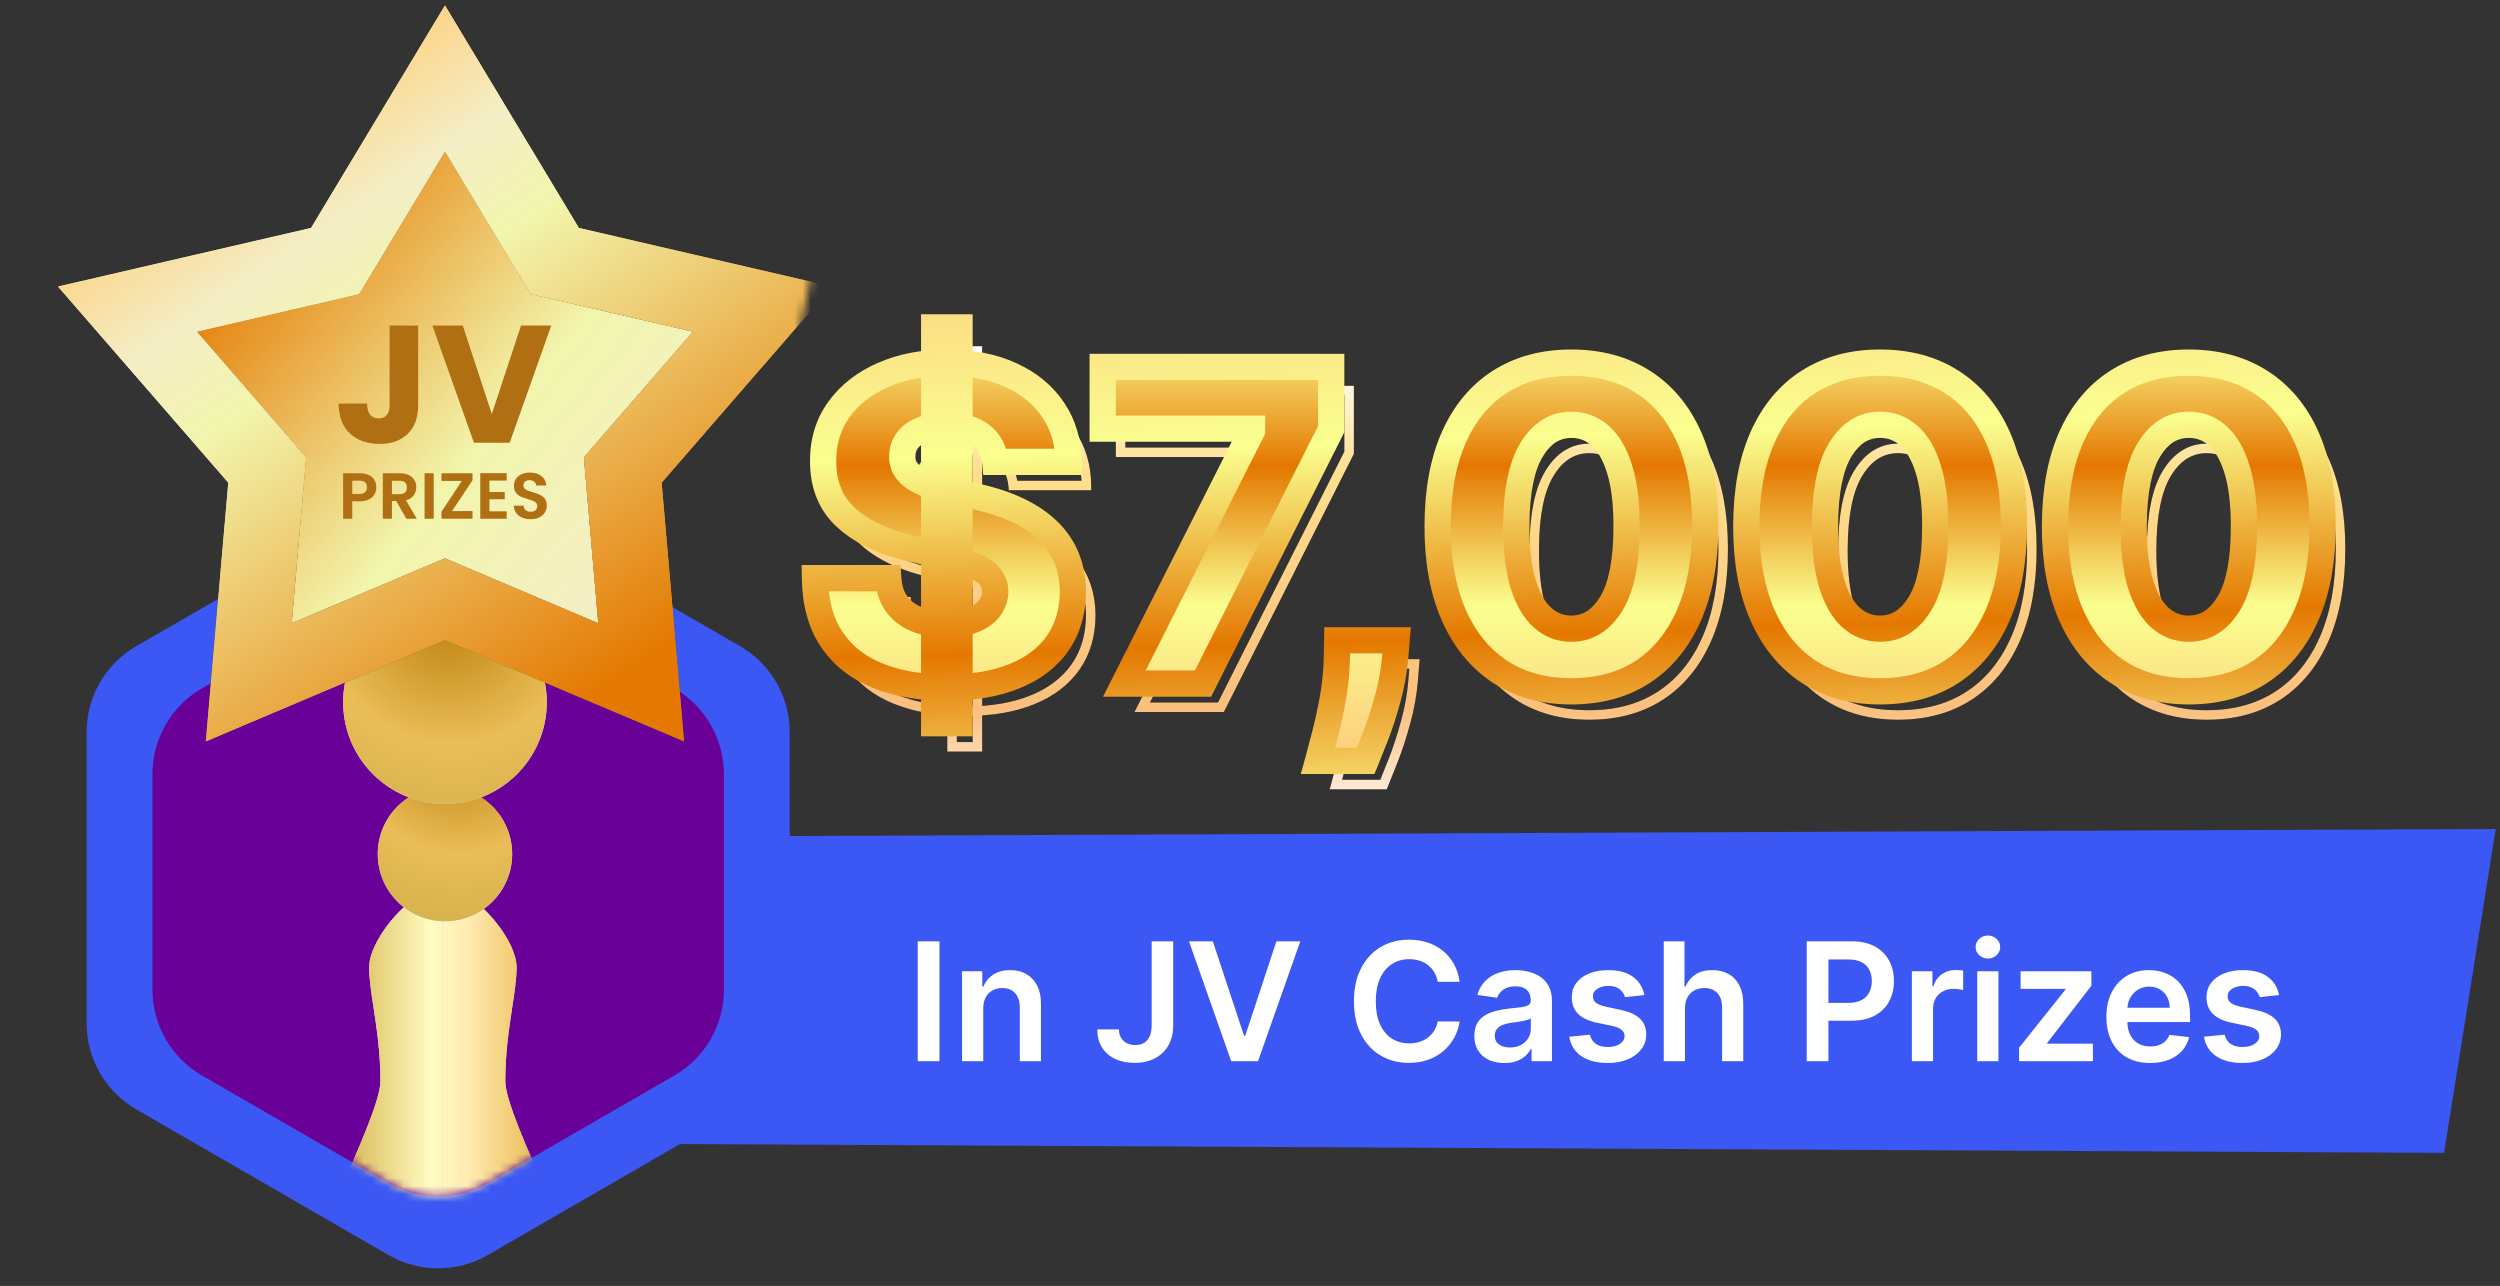 <svg width="313" height="161" viewBox="0 0 313 161" fill="none" xmlns="http://www.w3.org/2000/svg">
<rect x="0" y="0" width="313" height="161" fill="#333333" stroke="none"/>
<path d="M119.198 93.501H118.6V94.098H119.198V93.501ZM119.198 43.945V43.347H118.6V43.945H119.198ZM122.373 43.945H122.97V43.347H122.373V43.945ZM122.373 93.501V94.098H122.97V93.501H122.373ZM126.844 60.786L126.249 60.84L126.298 61.384H126.844V60.786ZM125.121 57.476L124.749 57.944L124.756 57.949L125.121 57.476ZM117.708 56.76L117.49 56.203H117.49L117.708 56.76ZM115.849 58.096L116.329 58.452L116.333 58.447L115.849 58.096ZM115.21 60.012L115.808 60.038L115.808 60.03L115.808 60.023L115.21 60.012ZM115.559 61.58L115.04 61.877L115.046 61.887L115.559 61.58ZM116.72 62.78L116.38 63.272L116.387 63.276L116.395 63.281L116.72 62.78ZM118.579 63.67L118.78 63.108H118.78L118.579 63.67ZM121.018 64.348L121.15 63.765L121.143 63.764L121.018 64.348ZM124.425 65.122L124.292 65.705L124.298 65.706L124.425 65.122ZM129.612 66.826L129.356 67.366L129.358 67.367L129.612 66.826ZM133.406 69.362L132.992 69.792L132.995 69.795L133.406 69.362ZM135.749 72.749L135.196 72.978V72.978L135.749 72.749ZM136.562 77.046L137.16 77.05L137.159 77.042L136.562 77.046ZM134.665 83.493L134.175 83.15L134.665 83.493ZM129.264 87.616L129.039 87.062L129.038 87.062L129.264 87.616ZM112.133 87.558L112.356 87.003L112.133 87.558ZM104.273 75.343V74.745H103.668L103.676 75.35L104.273 75.343ZM113.449 75.343L114.045 75.307L114.011 74.745H113.449V75.343ZM114.475 78.537L113.988 78.884L114.475 78.537ZM116.972 80.473L116.743 81.025L116.745 81.026L116.972 80.473ZM123.979 80.608L123.767 80.05L123.764 80.051L123.979 80.608ZM126.089 79.156L125.621 78.785L126.089 79.156ZM126.844 77.027L127.442 77.037L127.442 77.027L127.442 77.017L126.844 77.027ZM126.147 75.111L125.688 75.493L125.693 75.499L126.147 75.111ZM124.057 73.717L123.82 74.266L123.83 74.27L124.057 73.717ZM120.495 72.614L120.359 73.196L120.36 73.196L120.495 72.614ZM116.352 71.646L116.488 71.064L116.486 71.063L116.352 71.646ZM108.242 67.832L107.843 68.278L107.845 68.279L108.242 67.832ZM105.299 60.67L105.897 60.673L105.897 60.667L105.299 60.67ZM107.274 54.224L106.789 53.875L107.274 54.224ZM112.791 49.907L113.031 50.454L112.791 49.907ZM128.819 49.927L128.568 50.469L128.571 50.471L128.819 49.927ZM134.103 54.282L134.6 53.95L134.103 54.282ZM136.02 60.786V61.384H136.624L136.617 60.78L136.02 60.786ZM119.796 93.501V43.945H118.6V93.501H119.796ZM119.198 44.543H122.373V43.347H119.198V44.543ZM121.775 43.945V93.501H122.97V43.945H121.775ZM122.373 92.903H119.198V94.098H122.373V92.903ZM127.44 60.732C127.297 59.166 126.653 57.903 125.487 57.003L124.756 57.949C125.629 58.623 126.133 59.567 126.249 60.84L127.44 60.732ZM125.493 57.008C124.342 56.093 122.751 55.678 120.805 55.678V56.874C122.6 56.874 123.887 57.259 124.75 57.944L125.493 57.008ZM120.805 55.678C119.519 55.678 118.407 55.845 117.49 56.203L117.925 57.317C118.66 57.029 119.613 56.874 120.805 56.874V55.678ZM117.49 56.203C116.585 56.556 115.862 57.062 115.366 57.744L116.333 58.447C116.663 57.993 117.178 57.608 117.925 57.317L117.49 56.203ZM115.37 57.739C114.879 58.398 114.628 59.16 114.613 60.001L115.808 60.023C115.819 59.419 115.994 58.902 116.329 58.452L115.37 57.739ZM114.613 59.986C114.583 60.676 114.718 61.313 115.04 61.876L116.078 61.283C115.883 60.943 115.786 60.535 115.808 60.038L114.613 59.986ZM115.046 61.887C115.368 62.423 115.818 62.883 116.38 63.272L117.061 62.289C116.616 61.981 116.292 61.64 116.071 61.272L115.046 61.887ZM116.395 63.281C116.958 63.647 117.621 63.963 118.378 64.233L118.78 63.108C118.091 62.861 117.515 62.584 117.046 62.279L116.395 63.281ZM118.378 64.233C119.129 64.502 119.968 64.734 120.892 64.932L121.143 63.764C120.26 63.574 119.473 63.355 118.78 63.108L118.378 64.233ZM120.885 64.931L124.292 65.705L124.557 64.539L121.15 63.765L120.885 64.931ZM124.298 65.706C126.224 66.124 127.908 66.679 129.356 67.366L129.868 66.286C128.323 65.553 126.549 64.972 124.551 64.538L124.298 65.706ZM129.358 67.367C130.819 68.054 132.027 68.864 132.992 69.792L133.821 68.931C132.747 67.897 131.425 67.017 129.867 66.285L129.358 67.367ZM132.995 69.795C133.968 70.72 134.7 71.78 135.196 72.978L136.301 72.52C135.739 71.163 134.909 69.965 133.818 68.928L132.995 69.795ZM135.196 72.978C135.692 74.175 135.952 75.53 135.964 77.051L137.159 77.042C137.146 75.389 136.864 73.879 136.301 72.52L135.196 72.978ZM135.964 77.043C135.952 79.444 135.347 81.47 134.175 83.15L135.155 83.835C136.486 81.927 137.146 79.656 137.159 77.05L135.964 77.043ZM134.175 83.15C132.999 84.835 131.298 86.144 129.039 87.062L129.489 88.169C131.927 87.178 133.827 85.737 135.155 83.835L134.175 83.15ZM129.038 87.062C126.792 87.981 124.054 88.451 120.805 88.451V89.646C124.163 89.646 127.064 89.161 129.49 88.169L129.038 87.062ZM120.805 88.451C117.546 88.451 114.735 87.962 112.356 87.003L111.909 88.112C114.46 89.141 117.43 89.646 120.805 89.646V88.451ZM112.356 87.003C109.992 86.05 108.174 84.612 106.879 82.694L105.888 83.362C107.328 85.496 109.344 87.078 111.909 88.112L112.356 87.003ZM106.879 82.694C105.591 80.787 104.909 78.347 104.871 75.336L103.676 75.35C103.715 78.533 104.439 81.217 105.888 83.362L106.879 82.694ZM104.273 75.941H113.449V74.745H104.273V75.941ZM112.852 75.379C112.935 76.743 113.303 77.922 113.988 78.884L114.962 78.19C114.433 77.448 114.118 76.498 114.045 75.307L112.852 75.379ZM113.988 78.884C114.666 79.835 115.591 80.547 116.743 81.025L117.201 79.921C116.236 79.521 115.497 78.942 114.962 78.19L113.988 78.884ZM116.745 81.026C117.902 81.5 119.221 81.729 120.689 81.729V80.533C119.343 80.533 118.184 80.323 117.198 79.92L116.745 81.026ZM120.689 81.729C122.03 81.729 123.204 81.548 124.194 81.166L123.764 80.051C122.948 80.365 121.929 80.533 120.689 80.533V81.729ZM124.192 81.167C125.185 80.789 125.986 80.25 126.558 79.528L125.621 78.785C125.212 79.302 124.606 79.73 123.767 80.05L124.192 81.167ZM126.558 79.528C127.131 78.804 127.427 77.966 127.442 77.037L126.247 77.017C126.236 77.688 126.028 78.27 125.621 78.785L126.558 79.528ZM127.442 77.017C127.427 76.141 127.151 75.366 126.602 74.723L125.693 75.499C126.047 75.914 126.236 76.416 126.247 77.037L127.442 77.017ZM126.607 74.728C126.071 74.085 125.279 73.573 124.284 73.164L123.83 74.27C124.719 74.635 125.32 75.052 125.688 75.493L126.607 74.728ZM124.293 73.168C123.32 72.749 122.096 72.372 120.63 72.031L120.36 73.196C121.785 73.527 122.935 73.885 123.82 74.266L124.293 73.168ZM120.631 72.032L116.488 71.064L116.216 72.228L120.359 73.196L120.631 72.032ZM116.486 71.063C113.12 70.291 110.517 69.055 108.639 67.386L107.845 68.279C109.915 70.119 112.72 71.426 116.219 72.228L116.486 71.063ZM108.64 67.387C106.811 65.749 105.885 63.534 105.897 60.673L104.702 60.667C104.688 63.82 105.723 66.38 107.843 68.278L108.64 67.387ZM105.897 60.667C105.885 58.331 106.509 56.308 107.759 54.573L106.789 53.875C105.38 55.831 104.688 58.105 104.702 60.673L105.897 60.667ZM107.759 54.573C109.018 52.825 110.767 51.45 113.031 50.454L112.55 49.36C110.117 50.43 108.188 51.932 106.789 53.875L107.759 54.573ZM113.031 50.454C115.292 49.461 117.886 48.956 120.824 48.956V47.761C117.748 47.761 114.987 48.289 112.55 49.36L113.031 50.454ZM120.824 48.956C123.829 48.956 126.404 49.468 128.568 50.469L129.07 49.384C126.717 48.295 123.962 47.761 120.824 47.761V48.956ZM128.571 50.471C130.753 51.462 132.423 52.845 133.607 54.614L134.6 53.95C133.28 51.976 131.427 50.456 129.066 49.382L128.571 50.471ZM133.607 54.614C134.788 56.38 135.397 58.432 135.422 60.792L136.617 60.78C136.591 58.21 135.923 55.927 134.6 53.95L133.607 54.614ZM136.02 60.188H126.844V61.384H136.02V60.188ZM143.008 88.545L142.474 88.275L142.036 89.143H143.008V88.545ZM158.997 56.876L159.531 57.145L159.595 57.018V56.876H158.997ZM158.997 56.624H159.595V56.027H158.997V56.624ZM140.298 56.624H139.7V57.222H140.298V56.624ZM140.298 48.901V48.303H139.7V48.901H140.298ZM168.908 48.901H169.506V48.303H168.908V48.901ZM168.908 56.682L169.442 56.951L169.506 56.824V56.682H168.908ZM152.861 88.545V89.143H153.229L153.395 88.814L152.861 88.545ZM143.541 88.814L159.531 57.145L158.464 56.607L142.474 88.275L143.541 88.814ZM159.595 56.876V56.624H158.399V56.876H159.595ZM158.997 56.027H140.298V57.222H158.997V56.027ZM140.896 56.624V48.901H139.7V56.624H140.896ZM140.298 49.498H168.908V48.303H140.298V49.498ZM168.311 48.901V56.682H169.506V48.901H168.311ZM168.374 56.413L152.327 88.276L153.395 88.814L169.442 56.951L168.374 56.413ZM152.861 87.947H143.008V89.143H152.861V87.947ZM177.092 83.125L177.687 83.173L177.74 82.527H177.092V83.125ZM176.917 85.273L177.513 85.325L177.513 85.322L176.917 85.273ZM175.969 90.481L175.394 90.318L175.392 90.323L175.969 90.481ZM174.478 95.068L173.922 94.851L174.478 95.068ZM173.22 98.224V98.821H173.62L173.772 98.452L173.22 98.224ZM167.258 98.224L166.682 98.065L166.473 98.821H167.258V98.224ZM168.09 95.068L167.513 94.914L167.511 94.92L168.09 95.068ZM169.097 90.481L168.509 90.374L169.097 90.481ZM169.62 85.293L170.217 85.306L170.217 85.303L169.62 85.293ZM169.658 83.125V82.527H169.071L169.061 83.114L169.658 83.125ZM176.496 83.076L176.322 85.225L177.513 85.322L177.687 83.173L176.496 83.076ZM176.322 85.222C176.17 86.966 175.861 88.665 175.394 90.318L176.544 90.643C177.032 88.916 177.355 87.143 177.513 85.325L176.322 85.222ZM175.392 90.323C174.932 92.011 174.442 93.519 173.922 94.851L175.035 95.286C175.573 93.907 176.077 92.358 176.546 90.638L175.392 90.323ZM173.922 94.851C173.393 96.205 172.975 97.252 172.668 97.995L173.772 98.452C174.084 97.698 174.506 96.642 175.035 95.286L173.922 94.851ZM173.22 97.626H167.258V98.821H173.22V97.626ZM167.834 98.383C168.042 97.629 168.321 96.573 168.669 95.217L167.511 94.92C167.163 96.273 166.887 97.321 166.682 98.065L167.834 98.383ZM168.668 95.222C169.034 93.849 169.373 92.303 169.685 90.588L168.509 90.374C168.201 92.065 167.869 93.578 167.513 94.914L168.668 95.222ZM169.685 90.588C170 88.853 170.178 87.092 170.217 85.306L169.022 85.28C168.984 87.004 168.813 88.702 168.509 90.374L169.685 90.588ZM170.217 85.303L170.256 83.135L169.061 83.114L169.022 85.282L170.217 85.303ZM169.658 83.722H177.092V82.527H169.658V83.722ZM190.032 87.054L189.703 87.553L189.705 87.555L190.032 87.054ZM184.244 79.95L183.697 80.19L183.697 80.191L184.244 79.95ZM182.231 68.781L181.633 68.779L182.231 68.781ZM184.264 57.708L183.717 57.465L183.717 57.466L184.264 57.708ZM190.032 50.759L190.353 51.263L190.354 51.263L190.032 50.759ZM207.919 50.759L207.597 51.263L207.6 51.264L207.919 50.759ZM213.726 57.708L214.272 57.465L213.726 57.708ZM215.739 68.781L215.141 68.779V68.781H215.739ZM213.706 79.969L213.159 79.73V79.73L213.706 79.969ZM207.919 87.074L208.245 87.574L208.246 87.574L207.919 87.074ZM203.989 78.518L204.5 78.828L204.501 78.827L203.989 78.518ZM205.886 68.781H205.288L205.288 68.783L205.886 68.781ZM205.015 61.696L204.444 61.873L204.444 61.874L205.015 61.696ZM202.595 57.515L202.992 57.068L202.595 57.515ZM194 59.257L194.51 59.569L194.511 59.568L194 59.257ZM192.084 68.781L192.682 68.784V68.783L192.084 68.781ZM192.916 76.001L192.343 76.172L192.345 76.175L192.916 76.001ZM195.355 80.279L194.955 80.723L194.958 80.726L195.355 80.279ZM198.975 88.915C195.615 88.915 192.751 88.12 190.36 86.554L189.705 87.555C192.32 89.267 195.419 90.111 198.975 90.111V88.915ZM190.361 86.555C187.965 84.975 186.106 82.702 184.792 79.71L183.697 80.191C185.092 83.367 187.092 85.831 189.703 87.553L190.361 86.555ZM184.792 79.711C183.478 76.708 182.816 73.071 182.829 68.783L181.633 68.779C181.62 73.188 182.3 76.998 183.697 80.19L184.792 79.711ZM182.829 68.783C182.842 64.492 183.51 60.888 184.81 57.95L183.717 57.466C182.333 60.594 181.646 64.372 181.633 68.779L182.829 68.783ZM184.81 57.951C186.123 54.999 187.974 52.779 190.353 51.263L189.711 50.255C187.109 51.913 185.114 54.327 183.717 57.465L184.81 57.951ZM190.354 51.263C192.747 49.733 195.612 48.956 198.975 48.956V47.761C195.422 47.761 192.325 48.584 189.71 50.255L190.354 51.263ZM198.975 48.956C202.339 48.956 205.204 49.733 207.597 51.263L208.24 50.255C205.626 48.584 202.529 47.761 198.975 47.761V48.956ZM207.6 51.264C210.004 52.781 211.867 55 213.18 57.951L214.272 57.465C212.875 54.325 210.866 51.911 208.237 50.253L207.6 51.264ZM213.18 57.951C214.492 60.9 215.154 64.503 215.141 68.779L216.337 68.783C216.35 64.386 215.67 60.607 214.272 57.465L213.18 57.951ZM215.141 68.781C215.141 73.083 214.473 76.727 213.159 79.73L214.254 80.209C215.65 77.018 216.337 73.202 216.337 68.781H215.141ZM213.159 79.73C211.844 82.735 209.985 85.006 207.591 86.574L208.246 87.574C210.859 85.863 212.859 83.398 214.254 80.209L213.159 79.73ZM207.592 86.573C205.214 88.126 202.351 88.915 198.975 88.915V90.111C202.543 90.111 205.642 89.274 208.245 87.574L207.592 86.573ZM198.975 82.271C201.292 82.271 203.138 81.07 204.5 78.828L203.478 78.207C202.284 80.173 200.788 81.075 198.975 81.075V82.271ZM204.501 78.827C205.863 76.569 206.497 73.19 206.484 68.779L205.288 68.783C205.301 73.121 204.67 76.233 203.477 78.209L204.501 78.827ZM206.484 68.781C206.484 65.881 206.191 63.454 205.585 61.518L204.444 61.874C205.001 63.655 205.288 65.951 205.288 68.781H206.484ZM205.586 61.519C204.986 59.585 204.133 58.081 202.992 57.068L202.198 57.962C203.122 58.782 203.883 60.065 204.444 61.873L205.586 61.519ZM202.992 57.068C201.85 56.054 200.502 55.543 198.975 55.543V56.738C200.21 56.738 201.275 57.143 202.198 57.962L202.992 57.068ZM198.975 55.543C196.673 55.543 194.839 56.729 193.49 58.946L194.511 59.568C195.691 57.629 197.174 56.738 198.975 56.738V55.543ZM193.491 58.945C192.14 61.15 191.499 64.458 191.486 68.779L192.682 68.783C192.695 64.535 193.332 61.493 194.51 59.569L193.491 58.945ZM191.486 68.778C191.473 71.716 191.753 74.186 192.343 76.172L193.489 75.831C192.944 73.996 192.669 71.653 192.682 68.784L191.486 68.778ZM192.345 76.175C192.944 78.148 193.802 79.684 194.955 80.723L195.756 79.835C194.818 78.99 194.05 77.675 193.488 75.827L192.345 76.175ZM194.958 80.726C196.11 81.75 197.457 82.271 198.975 82.271V81.075C197.757 81.075 196.691 80.667 195.753 79.832L194.958 80.726ZM228.68 87.054L228.35 87.553L228.352 87.555L228.68 87.054ZM222.892 79.95L222.344 80.19L222.344 80.191L222.892 79.95ZM220.878 68.781L220.281 68.779L220.878 68.781ZM222.911 57.708L222.365 57.465L222.364 57.466L222.911 57.708ZM228.68 50.759L229.001 51.263L229.001 51.263L228.68 50.759ZM246.566 50.759L246.244 51.263L246.247 51.264L246.566 50.759ZM252.373 57.708L252.919 57.465L252.373 57.708ZM254.386 68.781L253.789 68.779V68.781H254.386ZM252.354 79.969L251.806 79.73V79.73L252.354 79.969ZM246.566 87.074L246.893 87.574L246.893 87.574L246.566 87.074ZM242.636 78.518L243.147 78.828L243.148 78.827L242.636 78.518ZM244.533 68.781H243.936V68.783L244.533 68.781ZM243.662 61.696L243.091 61.873L243.092 61.874L243.662 61.696ZM241.243 57.515L241.639 57.068L241.243 57.515ZM232.648 59.257L233.158 59.569L233.158 59.568L232.648 59.257ZM230.731 68.781L231.329 68.784V68.783L230.731 68.781ZM231.564 76.001L230.991 76.172L230.992 76.175L231.564 76.001ZM234.003 80.279L233.603 80.723L233.606 80.726L234.003 80.279ZM237.623 88.915C234.262 88.915 231.399 88.12 229.007 86.554L228.352 87.555C230.967 89.267 234.066 90.111 237.623 90.111V88.915ZM229.009 86.555C226.613 84.975 224.753 82.702 223.439 79.71L222.344 80.191C223.74 83.367 225.739 85.831 228.35 87.553L229.009 86.555ZM223.439 79.711C222.126 76.708 221.463 73.071 221.476 68.783L220.281 68.779C220.268 73.188 220.948 76.998 222.344 80.19L223.439 79.711ZM221.476 68.783C221.489 64.492 222.158 60.888 223.458 57.95L222.364 57.466C220.98 60.594 220.294 64.372 220.281 68.779L221.476 68.783ZM223.457 57.951C224.771 54.999 226.621 52.779 229.001 51.263L228.358 50.255C225.756 51.913 223.761 54.327 222.365 57.465L223.457 57.951ZM229.001 51.263C231.394 49.733 234.259 48.956 237.623 48.956V47.761C234.069 47.761 230.972 48.584 228.358 50.255L229.001 51.263ZM237.623 48.956C240.986 48.956 243.851 49.733 246.244 51.263L246.888 50.255C244.273 48.584 241.176 47.761 237.623 47.761V48.956ZM246.247 51.264C248.652 52.781 250.514 55 251.827 57.951L252.919 57.465C251.522 54.325 249.513 51.911 246.885 50.253L246.247 51.264ZM251.827 57.951C253.139 60.9 253.801 64.503 253.789 68.779L254.984 68.783C254.997 64.386 254.317 60.607 252.919 57.465L251.827 57.951ZM253.789 68.781C253.789 73.083 253.12 76.727 251.806 79.73L252.901 80.209C254.298 77.018 254.984 73.202 254.984 68.781H253.789ZM251.806 79.73C250.491 82.735 248.633 85.006 246.239 86.574L246.893 87.574C249.506 85.863 251.506 83.398 252.901 80.209L251.806 79.73ZM246.239 86.573C243.861 88.126 240.998 88.915 237.623 88.915V90.111C241.19 90.111 244.289 89.274 246.893 87.574L246.239 86.573ZM237.623 82.271C239.939 82.271 241.786 81.07 243.147 78.828L242.125 78.207C240.932 80.173 239.436 81.075 237.623 81.075V82.271ZM243.148 78.827C244.511 76.569 245.144 73.19 245.131 68.779L243.936 68.783C243.948 73.121 243.317 76.233 242.125 78.209L243.148 78.827ZM245.131 68.781C245.131 65.881 244.838 63.454 244.233 61.518L243.092 61.874C243.648 63.655 243.936 65.951 243.936 68.781H245.131ZM244.233 61.519C243.633 59.585 242.781 58.081 241.639 57.068L240.846 57.962C241.769 58.782 242.53 60.065 243.091 61.873L244.233 61.519ZM241.639 57.068C240.498 56.054 239.15 55.543 237.623 55.543V56.738C238.857 56.738 239.923 57.143 240.846 57.962L241.639 57.068ZM237.623 55.543C235.321 55.543 233.487 56.729 232.137 58.946L233.158 59.568C234.338 57.629 235.821 56.738 237.623 56.738V55.543ZM232.138 58.945C230.787 61.15 230.147 64.458 230.134 68.779L231.329 68.783C231.342 64.535 231.979 61.493 233.158 59.569L232.138 58.945ZM230.134 68.778C230.121 71.716 230.401 74.186 230.991 76.172L232.137 75.831C231.591 73.996 231.316 71.653 231.329 68.784L230.134 68.778ZM230.992 76.175C231.592 78.148 232.45 79.684 233.603 80.723L234.403 79.835C233.465 78.99 232.697 77.675 232.136 75.827L230.992 76.175ZM233.606 80.726C234.758 81.75 236.105 82.271 237.623 82.271V81.075C236.405 81.075 235.339 80.667 234.4 79.832L233.606 80.726ZM267.327 87.054L266.998 87.553L266.999 87.555L267.327 87.054ZM261.539 79.95L260.991 80.19L260.992 80.191L261.539 79.95ZM259.526 68.781L258.928 68.779L259.526 68.781ZM261.558 57.708L261.012 57.465L261.012 57.466L261.558 57.708ZM267.327 50.759L267.648 51.263L267.649 51.263L267.327 50.759ZM285.213 50.759L284.891 51.263L284.894 51.264L285.213 50.759ZM291.021 57.708L291.567 57.465L291.021 57.708ZM293.034 68.781L292.436 68.779V68.781H293.034ZM291.001 79.969L290.454 79.73V79.73L291.001 79.969ZM285.213 87.074L285.54 87.574L285.541 87.574L285.213 87.074ZM281.284 78.518L281.795 78.828L281.795 78.827L281.284 78.518ZM283.181 68.781H282.583L282.583 68.783L283.181 68.781ZM282.31 61.696L281.739 61.873L281.739 61.874L282.31 61.696ZM279.89 57.515L280.287 57.068L279.89 57.515ZM271.295 59.257L271.805 59.569L271.806 59.568L271.295 59.257ZM269.379 68.781L269.976 68.784L269.977 68.783L269.379 68.781ZM270.211 76.001L269.638 76.172L269.639 76.175L270.211 76.001ZM272.65 80.279L272.25 80.723L272.253 80.726L272.65 80.279ZM276.27 88.915C272.909 88.915 270.046 88.12 267.654 86.554L266.999 87.555C269.615 89.267 272.714 90.111 276.27 90.111V88.915ZM267.656 86.555C265.26 84.975 263.401 82.702 262.086 79.71L260.992 80.191C262.387 83.367 264.387 85.831 266.998 87.553L267.656 86.555ZM262.087 79.711C260.773 76.708 260.111 73.071 260.124 68.783L258.928 68.779C258.915 73.188 259.595 76.998 260.991 80.19L262.087 79.711ZM260.124 68.783C260.136 64.492 260.805 60.888 262.105 57.95L261.012 57.466C259.627 60.594 258.941 64.372 258.928 68.779L260.124 68.783ZM262.104 57.951C263.418 54.999 265.269 52.779 267.648 51.263L267.006 50.255C264.404 51.913 262.409 54.327 261.012 57.465L262.104 57.951ZM267.649 51.263C270.041 49.733 272.907 48.956 276.27 48.956V47.761C272.717 47.761 269.62 48.584 267.005 50.255L267.649 51.263ZM276.27 48.956C279.634 48.956 282.499 49.733 284.891 51.263L285.535 50.255C282.921 48.584 279.824 47.761 276.27 47.761V48.956ZM284.894 51.264C287.299 52.781 289.161 55 290.474 57.951L291.567 57.465C290.17 54.325 288.16 51.911 285.532 50.253L284.894 51.264ZM290.474 57.951C291.786 60.9 292.449 64.503 292.436 68.779L293.631 68.783C293.645 64.386 292.965 60.607 291.567 57.465L290.474 57.951ZM292.436 68.781C292.436 73.083 291.767 76.727 290.454 79.73L291.549 80.209C292.945 77.018 293.631 73.202 293.631 68.781H292.436ZM290.454 79.73C289.139 82.735 287.28 85.006 284.886 86.574L285.541 87.574C288.154 85.863 290.153 83.398 291.549 80.209L290.454 79.73ZM284.886 86.573C282.508 88.126 279.645 88.915 276.27 88.915V90.111C279.838 90.111 282.937 89.274 285.54 87.574L284.886 86.573ZM276.27 82.271C278.587 82.271 280.433 81.07 281.795 78.828L280.773 78.207C279.579 80.173 278.083 81.075 276.27 81.075V82.271ZM281.795 78.827C283.158 76.569 283.791 73.19 283.778 68.779L282.583 68.783C282.596 73.121 281.964 76.233 280.772 78.209L281.795 78.827ZM283.778 68.781C283.778 65.881 283.485 63.454 282.88 61.518L281.739 61.874C282.295 63.655 282.583 65.951 282.583 68.781H283.778ZM282.88 61.519C282.28 59.585 281.428 58.081 280.287 57.068L279.493 57.962C280.417 58.782 281.177 60.065 281.739 61.873L282.88 61.519ZM280.287 57.068C279.145 56.054 277.797 55.543 276.27 55.543V56.738C277.505 56.738 278.57 57.143 279.493 57.962L280.287 57.068ZM276.27 55.543C273.968 55.543 272.134 56.729 270.785 58.946L271.806 59.568C272.986 57.629 274.468 56.738 276.27 56.738V55.543ZM270.785 58.945C269.435 61.15 268.794 64.458 268.781 68.779L269.977 68.783C269.989 64.535 270.626 61.493 271.805 59.569L270.785 58.945ZM268.781 68.778C268.768 71.716 269.048 74.186 269.638 76.172L270.784 75.831C270.239 73.996 269.964 71.653 269.976 68.784L268.781 68.778ZM269.639 76.175C270.239 78.148 271.097 79.684 272.25 80.723L273.05 79.835C272.113 78.99 271.345 77.675 270.783 75.827L269.639 76.175ZM272.253 80.726C273.405 81.75 274.752 82.271 276.27 82.271V81.075C275.052 81.075 273.986 80.667 273.047 79.832L272.253 80.726Z" fill="black"/>
<path d="M119.198 93.501H118.6V94.098H119.198V93.501ZM119.198 43.945V43.347H118.6V43.945H119.198ZM122.373 43.945H122.97V43.347H122.373V43.945ZM122.373 93.501V94.098H122.97V93.501H122.373ZM126.844 60.786L126.249 60.84L126.298 61.384H126.844V60.786ZM125.121 57.476L124.749 57.944L124.756 57.949L125.121 57.476ZM117.708 56.76L117.49 56.203H117.49L117.708 56.76ZM115.849 58.096L116.329 58.452L116.333 58.447L115.849 58.096ZM115.21 60.012L115.808 60.038L115.808 60.03L115.808 60.023L115.21 60.012ZM115.559 61.58L115.04 61.877L115.046 61.887L115.559 61.58ZM116.72 62.78L116.38 63.272L116.387 63.276L116.395 63.281L116.72 62.78ZM118.579 63.67L118.78 63.108H118.78L118.579 63.67ZM121.018 64.348L121.15 63.765L121.143 63.764L121.018 64.348ZM124.425 65.122L124.292 65.705L124.298 65.706L124.425 65.122ZM129.612 66.826L129.356 67.366L129.358 67.367L129.612 66.826ZM133.406 69.362L132.992 69.792L132.995 69.795L133.406 69.362ZM135.749 72.749L135.196 72.978V72.978L135.749 72.749ZM136.562 77.046L137.16 77.05L137.159 77.042L136.562 77.046ZM134.665 83.493L134.175 83.15L134.665 83.493ZM129.264 87.616L129.039 87.062L129.038 87.062L129.264 87.616ZM112.133 87.558L112.356 87.003L112.133 87.558ZM104.273 75.343V74.745H103.668L103.676 75.35L104.273 75.343ZM113.449 75.343L114.045 75.307L114.011 74.745H113.449V75.343ZM114.475 78.537L113.988 78.884L114.475 78.537ZM116.972 80.473L116.743 81.025L116.745 81.026L116.972 80.473ZM123.979 80.608L123.767 80.05L123.764 80.051L123.979 80.608ZM126.089 79.156L125.621 78.785L126.089 79.156ZM126.844 77.027L127.442 77.037L127.442 77.027L127.442 77.017L126.844 77.027ZM126.147 75.111L125.688 75.493L125.693 75.499L126.147 75.111ZM124.057 73.717L123.82 74.266L123.83 74.27L124.057 73.717ZM120.495 72.614L120.359 73.196L120.36 73.196L120.495 72.614ZM116.352 71.646L116.488 71.064L116.486 71.063L116.352 71.646ZM108.242 67.832L107.843 68.278L107.845 68.279L108.242 67.832ZM105.299 60.67L105.897 60.673L105.897 60.667L105.299 60.67ZM107.274 54.224L106.789 53.875L107.274 54.224ZM112.791 49.907L113.031 50.454L112.791 49.907ZM128.819 49.927L128.568 50.469L128.571 50.471L128.819 49.927ZM134.103 54.282L134.6 53.95L134.103 54.282ZM136.02 60.786V61.384H136.624L136.617 60.78L136.02 60.786ZM119.796 93.501V43.945H118.6V93.501H119.796ZM119.198 44.543H122.373V43.347H119.198V44.543ZM121.775 43.945V93.501H122.97V43.945H121.775ZM122.373 92.903H119.198V94.098H122.373V92.903ZM127.44 60.732C127.297 59.166 126.653 57.903 125.487 57.003L124.756 57.949C125.629 58.623 126.133 59.567 126.249 60.84L127.44 60.732ZM125.493 57.008C124.342 56.093 122.751 55.678 120.805 55.678V56.874C122.6 56.874 123.887 57.259 124.75 57.944L125.493 57.008ZM120.805 55.678C119.519 55.678 118.407 55.845 117.49 56.203L117.925 57.317C118.66 57.029 119.613 56.874 120.805 56.874V55.678ZM117.49 56.203C116.585 56.556 115.862 57.062 115.366 57.744L116.333 58.447C116.663 57.993 117.178 57.608 117.925 57.317L117.49 56.203ZM115.37 57.739C114.879 58.398 114.628 59.16 114.613 60.001L115.808 60.023C115.819 59.419 115.994 58.902 116.329 58.452L115.37 57.739ZM114.613 59.986C114.583 60.676 114.718 61.313 115.04 61.876L116.078 61.283C115.883 60.943 115.786 60.535 115.808 60.038L114.613 59.986ZM115.046 61.887C115.368 62.423 115.818 62.883 116.38 63.272L117.061 62.289C116.616 61.981 116.292 61.64 116.071 61.272L115.046 61.887ZM116.395 63.281C116.958 63.647 117.621 63.963 118.378 64.233L118.78 63.108C118.091 62.861 117.515 62.584 117.046 62.279L116.395 63.281ZM118.378 64.233C119.129 64.502 119.968 64.734 120.892 64.932L121.143 63.764C120.26 63.574 119.473 63.355 118.78 63.108L118.378 64.233ZM120.885 64.931L124.292 65.705L124.557 64.539L121.15 63.765L120.885 64.931ZM124.298 65.706C126.224 66.124 127.908 66.679 129.356 67.366L129.868 66.286C128.323 65.553 126.549 64.972 124.551 64.538L124.298 65.706ZM129.358 67.367C130.819 68.054 132.027 68.864 132.992 69.792L133.821 68.931C132.747 67.897 131.425 67.017 129.867 66.285L129.358 67.367ZM132.995 69.795C133.968 70.72 134.7 71.78 135.196 72.978L136.301 72.52C135.739 71.163 134.909 69.965 133.818 68.928L132.995 69.795ZM135.196 72.978C135.692 74.175 135.952 75.53 135.964 77.051L137.159 77.042C137.146 75.389 136.864 73.879 136.301 72.52L135.196 72.978ZM135.964 77.043C135.952 79.444 135.347 81.47 134.175 83.15L135.155 83.835C136.486 81.927 137.146 79.656 137.159 77.05L135.964 77.043ZM134.175 83.15C132.999 84.835 131.298 86.144 129.039 87.062L129.489 88.169C131.927 87.178 133.827 85.737 135.155 83.835L134.175 83.15ZM129.038 87.062C126.792 87.981 124.054 88.451 120.805 88.451V89.646C124.163 89.646 127.064 89.161 129.49 88.169L129.038 87.062ZM120.805 88.451C117.546 88.451 114.735 87.962 112.356 87.003L111.909 88.112C114.46 89.141 117.43 89.646 120.805 89.646V88.451ZM112.356 87.003C109.992 86.05 108.174 84.612 106.879 82.694L105.888 83.362C107.328 85.496 109.344 87.078 111.909 88.112L112.356 87.003ZM106.879 82.694C105.591 80.787 104.909 78.347 104.871 75.336L103.676 75.35C103.715 78.533 104.439 81.217 105.888 83.362L106.879 82.694ZM104.273 75.941H113.449V74.745H104.273V75.941ZM112.852 75.379C112.935 76.743 113.303 77.922 113.988 78.884L114.962 78.19C114.433 77.448 114.118 76.498 114.045 75.307L112.852 75.379ZM113.988 78.884C114.666 79.835 115.591 80.547 116.743 81.025L117.201 79.921C116.236 79.521 115.497 78.942 114.962 78.19L113.988 78.884ZM116.745 81.026C117.902 81.5 119.221 81.729 120.689 81.729V80.533C119.343 80.533 118.184 80.323 117.198 79.92L116.745 81.026ZM120.689 81.729C122.03 81.729 123.204 81.548 124.194 81.166L123.764 80.051C122.948 80.365 121.929 80.533 120.689 80.533V81.729ZM124.192 81.167C125.185 80.789 125.986 80.25 126.558 79.528L125.621 78.785C125.212 79.302 124.606 79.73 123.767 80.05L124.192 81.167ZM126.558 79.528C127.131 78.804 127.427 77.966 127.442 77.037L126.247 77.017C126.236 77.688 126.028 78.27 125.621 78.785L126.558 79.528ZM127.442 77.017C127.427 76.141 127.151 75.366 126.602 74.723L125.693 75.499C126.047 75.914 126.236 76.416 126.247 77.037L127.442 77.017ZM126.607 74.728C126.071 74.085 125.279 73.573 124.284 73.164L123.83 74.27C124.719 74.635 125.32 75.052 125.688 75.493L126.607 74.728ZM124.293 73.168C123.32 72.749 122.096 72.372 120.63 72.031L120.36 73.196C121.785 73.527 122.935 73.885 123.82 74.266L124.293 73.168ZM120.631 72.032L116.488 71.064L116.216 72.228L120.359 73.196L120.631 72.032ZM116.486 71.063C113.12 70.291 110.517 69.055 108.639 67.386L107.845 68.279C109.915 70.119 112.72 71.426 116.219 72.228L116.486 71.063ZM108.64 67.387C106.811 65.749 105.885 63.534 105.897 60.673L104.702 60.667C104.688 63.82 105.723 66.38 107.843 68.278L108.64 67.387ZM105.897 60.667C105.885 58.331 106.509 56.308 107.759 54.573L106.789 53.875C105.38 55.831 104.688 58.105 104.702 60.673L105.897 60.667ZM107.759 54.573C109.018 52.825 110.767 51.45 113.031 50.454L112.55 49.36C110.117 50.43 108.188 51.932 106.789 53.875L107.759 54.573ZM113.031 50.454C115.292 49.461 117.886 48.956 120.824 48.956V47.761C117.748 47.761 114.987 48.289 112.55 49.36L113.031 50.454ZM120.824 48.956C123.829 48.956 126.404 49.468 128.568 50.469L129.07 49.384C126.717 48.295 123.962 47.761 120.824 47.761V48.956ZM128.571 50.471C130.753 51.462 132.423 52.845 133.607 54.614L134.6 53.95C133.28 51.976 131.427 50.456 129.066 49.382L128.571 50.471ZM133.607 54.614C134.788 56.38 135.397 58.432 135.422 60.792L136.617 60.78C136.591 58.21 135.923 55.927 134.6 53.95L133.607 54.614ZM136.02 60.188H126.844V61.384H136.02V60.188ZM143.008 88.545L142.474 88.275L142.036 89.143H143.008V88.545ZM158.997 56.876L159.531 57.145L159.595 57.018V56.876H158.997ZM158.997 56.624H159.595V56.027H158.997V56.624ZM140.298 56.624H139.7V57.222H140.298V56.624ZM140.298 48.901V48.303H139.7V48.901H140.298ZM168.908 48.901H169.506V48.303H168.908V48.901ZM168.908 56.682L169.442 56.951L169.506 56.824V56.682H168.908ZM152.861 88.545V89.143H153.229L153.395 88.814L152.861 88.545ZM143.541 88.814L159.531 57.145L158.464 56.607L142.474 88.275L143.541 88.814ZM159.595 56.876V56.624H158.399V56.876H159.595ZM158.997 56.027H140.298V57.222H158.997V56.027ZM140.896 56.624V48.901H139.7V56.624H140.896ZM140.298 49.498H168.908V48.303H140.298V49.498ZM168.311 48.901V56.682H169.506V48.901H168.311ZM168.374 56.413L152.327 88.276L153.395 88.814L169.442 56.951L168.374 56.413ZM152.861 87.947H143.008V89.143H152.861V87.947ZM177.092 83.125L177.687 83.173L177.74 82.527H177.092V83.125ZM176.917 85.273L177.513 85.325L177.513 85.322L176.917 85.273ZM175.969 90.481L175.394 90.318L175.392 90.323L175.969 90.481ZM174.478 95.068L173.922 94.851L174.478 95.068ZM173.22 98.224V98.821H173.62L173.772 98.452L173.22 98.224ZM167.258 98.224L166.682 98.065L166.473 98.821H167.258V98.224ZM168.09 95.068L167.513 94.914L167.511 94.92L168.09 95.068ZM169.097 90.481L168.509 90.374L169.097 90.481ZM169.62 85.293L170.217 85.306L170.217 85.303L169.62 85.293ZM169.658 83.125V82.527H169.071L169.061 83.114L169.658 83.125ZM176.496 83.076L176.322 85.225L177.513 85.322L177.687 83.173L176.496 83.076ZM176.322 85.222C176.17 86.966 175.861 88.665 175.394 90.318L176.544 90.643C177.032 88.916 177.355 87.143 177.513 85.325L176.322 85.222ZM175.392 90.323C174.932 92.011 174.442 93.519 173.922 94.851L175.035 95.286C175.573 93.907 176.077 92.358 176.546 90.638L175.392 90.323ZM173.922 94.851C173.393 96.205 172.975 97.252 172.668 97.995L173.772 98.452C174.084 97.698 174.506 96.642 175.035 95.286L173.922 94.851ZM173.22 97.626H167.258V98.821H173.22V97.626ZM167.834 98.383C168.042 97.629 168.321 96.573 168.669 95.217L167.511 94.92C167.163 96.273 166.887 97.321 166.682 98.065L167.834 98.383ZM168.668 95.222C169.034 93.849 169.373 92.303 169.685 90.588L168.509 90.374C168.201 92.065 167.869 93.578 167.513 94.914L168.668 95.222ZM169.685 90.588C170 88.853 170.178 87.092 170.217 85.306L169.022 85.28C168.984 87.004 168.813 88.702 168.509 90.374L169.685 90.588ZM170.217 85.303L170.256 83.135L169.061 83.114L169.022 85.282L170.217 85.303ZM169.658 83.722H177.092V82.527H169.658V83.722ZM190.032 87.054L189.703 87.553L189.705 87.555L190.032 87.054ZM184.244 79.95L183.697 80.19L183.697 80.191L184.244 79.95ZM182.231 68.781L181.633 68.779L182.231 68.781ZM184.264 57.708L183.717 57.465L183.717 57.466L184.264 57.708ZM190.032 50.759L190.353 51.263L190.354 51.263L190.032 50.759ZM207.919 50.759L207.597 51.263L207.6 51.264L207.919 50.759ZM213.726 57.708L214.272 57.465L213.726 57.708ZM215.739 68.781L215.141 68.779V68.781H215.739ZM213.706 79.969L213.159 79.73V79.73L213.706 79.969ZM207.919 87.074L208.245 87.574L208.246 87.574L207.919 87.074ZM203.989 78.518L204.5 78.828L204.501 78.827L203.989 78.518ZM205.886 68.781H205.288L205.288 68.783L205.886 68.781ZM205.015 61.696L204.444 61.873L204.444 61.874L205.015 61.696ZM202.595 57.515L202.992 57.068L202.595 57.515ZM194 59.257L194.51 59.569L194.511 59.568L194 59.257ZM192.084 68.781L192.682 68.784V68.783L192.084 68.781ZM192.916 76.001L192.343 76.172L192.345 76.175L192.916 76.001ZM195.355 80.279L194.955 80.723L194.958 80.726L195.355 80.279ZM198.975 88.915C195.615 88.915 192.751 88.12 190.36 86.554L189.705 87.555C192.32 89.267 195.419 90.111 198.975 90.111V88.915ZM190.361 86.555C187.965 84.975 186.106 82.702 184.792 79.71L183.697 80.191C185.092 83.367 187.092 85.831 189.703 87.553L190.361 86.555ZM184.792 79.711C183.478 76.708 182.816 73.071 182.829 68.783L181.633 68.779C181.62 73.188 182.3 76.998 183.697 80.19L184.792 79.711ZM182.829 68.783C182.842 64.492 183.51 60.888 184.81 57.95L183.717 57.466C182.333 60.594 181.646 64.372 181.633 68.779L182.829 68.783ZM184.81 57.951C186.123 54.999 187.974 52.779 190.353 51.263L189.711 50.255C187.109 51.913 185.114 54.327 183.717 57.465L184.81 57.951ZM190.354 51.263C192.747 49.733 195.612 48.956 198.975 48.956V47.761C195.422 47.761 192.325 48.584 189.71 50.255L190.354 51.263ZM198.975 48.956C202.339 48.956 205.204 49.733 207.597 51.263L208.24 50.255C205.626 48.584 202.529 47.761 198.975 47.761V48.956ZM207.6 51.264C210.004 52.781 211.867 55 213.18 57.951L214.272 57.465C212.875 54.325 210.866 51.911 208.237 50.253L207.6 51.264ZM213.18 57.951C214.492 60.9 215.154 64.503 215.141 68.779L216.337 68.783C216.35 64.386 215.67 60.607 214.272 57.465L213.18 57.951ZM215.141 68.781C215.141 73.083 214.473 76.727 213.159 79.73L214.254 80.209C215.65 77.018 216.337 73.202 216.337 68.781H215.141ZM213.159 79.73C211.844 82.735 209.985 85.006 207.591 86.574L208.246 87.574C210.859 85.863 212.859 83.398 214.254 80.209L213.159 79.73ZM207.592 86.573C205.214 88.126 202.351 88.915 198.975 88.915V90.111C202.543 90.111 205.642 89.274 208.245 87.574L207.592 86.573ZM198.975 82.271C201.292 82.271 203.138 81.07 204.5 78.828L203.478 78.207C202.284 80.173 200.788 81.075 198.975 81.075V82.271ZM204.501 78.827C205.863 76.569 206.497 73.19 206.484 68.779L205.288 68.783C205.301 73.121 204.67 76.233 203.477 78.209L204.501 78.827ZM206.484 68.781C206.484 65.881 206.191 63.454 205.585 61.518L204.444 61.874C205.001 63.655 205.288 65.951 205.288 68.781H206.484ZM205.586 61.519C204.986 59.585 204.133 58.081 202.992 57.068L202.198 57.962C203.122 58.782 203.883 60.065 204.444 61.873L205.586 61.519ZM202.992 57.068C201.85 56.054 200.502 55.543 198.975 55.543V56.738C200.21 56.738 201.275 57.143 202.198 57.962L202.992 57.068ZM198.975 55.543C196.673 55.543 194.839 56.729 193.49 58.946L194.511 59.568C195.691 57.629 197.174 56.738 198.975 56.738V55.543ZM193.491 58.945C192.14 61.15 191.499 64.458 191.486 68.779L192.682 68.783C192.695 64.535 193.332 61.493 194.51 59.569L193.491 58.945ZM191.486 68.778C191.473 71.716 191.753 74.186 192.343 76.172L193.489 75.831C192.944 73.996 192.669 71.653 192.682 68.784L191.486 68.778ZM192.345 76.175C192.944 78.148 193.802 79.684 194.955 80.723L195.756 79.835C194.818 78.99 194.05 77.675 193.488 75.827L192.345 76.175ZM194.958 80.726C196.11 81.75 197.457 82.271 198.975 82.271V81.075C197.757 81.075 196.691 80.667 195.753 79.832L194.958 80.726ZM228.68 87.054L228.35 87.553L228.352 87.555L228.68 87.054ZM222.892 79.95L222.344 80.19L222.344 80.191L222.892 79.95ZM220.878 68.781L220.281 68.779L220.878 68.781ZM222.911 57.708L222.365 57.465L222.364 57.466L222.911 57.708ZM228.68 50.759L229.001 51.263L229.001 51.263L228.68 50.759ZM246.566 50.759L246.244 51.263L246.247 51.264L246.566 50.759ZM252.373 57.708L252.919 57.465L252.373 57.708ZM254.386 68.781L253.789 68.779V68.781H254.386ZM252.354 79.969L251.806 79.73V79.73L252.354 79.969ZM246.566 87.074L246.893 87.574L246.893 87.574L246.566 87.074ZM242.636 78.518L243.147 78.828L243.148 78.827L242.636 78.518ZM244.533 68.781H243.936V68.783L244.533 68.781ZM243.662 61.696L243.091 61.873L243.092 61.874L243.662 61.696ZM241.243 57.515L241.639 57.068L241.243 57.515ZM232.648 59.257L233.158 59.569L233.158 59.568L232.648 59.257ZM230.731 68.781L231.329 68.784V68.783L230.731 68.781ZM231.564 76.001L230.991 76.172L230.992 76.175L231.564 76.001ZM234.003 80.279L233.603 80.723L233.606 80.726L234.003 80.279ZM237.623 88.915C234.262 88.915 231.399 88.12 229.007 86.554L228.352 87.555C230.967 89.267 234.066 90.111 237.623 90.111V88.915ZM229.009 86.555C226.613 84.975 224.753 82.702 223.439 79.71L222.344 80.191C223.74 83.367 225.739 85.831 228.35 87.553L229.009 86.555ZM223.439 79.711C222.126 76.708 221.463 73.071 221.476 68.783L220.281 68.779C220.268 73.188 220.948 76.998 222.344 80.19L223.439 79.711ZM221.476 68.783C221.489 64.492 222.158 60.888 223.458 57.95L222.364 57.466C220.98 60.594 220.294 64.372 220.281 68.779L221.476 68.783ZM223.457 57.951C224.771 54.999 226.621 52.779 229.001 51.263L228.358 50.255C225.756 51.913 223.761 54.327 222.365 57.465L223.457 57.951ZM229.001 51.263C231.394 49.733 234.259 48.956 237.623 48.956V47.761C234.069 47.761 230.972 48.584 228.358 50.255L229.001 51.263ZM237.623 48.956C240.986 48.956 243.851 49.733 246.244 51.263L246.888 50.255C244.273 48.584 241.176 47.761 237.623 47.761V48.956ZM246.247 51.264C248.652 52.781 250.514 55 251.827 57.951L252.919 57.465C251.522 54.325 249.513 51.911 246.885 50.253L246.247 51.264ZM251.827 57.951C253.139 60.9 253.801 64.503 253.789 68.779L254.984 68.783C254.997 64.386 254.317 60.607 252.919 57.465L251.827 57.951ZM253.789 68.781C253.789 73.083 253.12 76.727 251.806 79.73L252.901 80.209C254.298 77.018 254.984 73.202 254.984 68.781H253.789ZM251.806 79.73C250.491 82.735 248.633 85.006 246.239 86.574L246.893 87.574C249.506 85.863 251.506 83.398 252.901 80.209L251.806 79.73ZM246.239 86.573C243.861 88.126 240.998 88.915 237.623 88.915V90.111C241.19 90.111 244.289 89.274 246.893 87.574L246.239 86.573ZM237.623 82.271C239.939 82.271 241.786 81.07 243.147 78.828L242.125 78.207C240.932 80.173 239.436 81.075 237.623 81.075V82.271ZM243.148 78.827C244.511 76.569 245.144 73.19 245.131 68.779L243.936 68.783C243.948 73.121 243.317 76.233 242.125 78.209L243.148 78.827ZM245.131 68.781C245.131 65.881 244.838 63.454 244.233 61.518L243.092 61.874C243.648 63.655 243.936 65.951 243.936 68.781H245.131ZM244.233 61.519C243.633 59.585 242.781 58.081 241.639 57.068L240.846 57.962C241.769 58.782 242.53 60.065 243.091 61.873L244.233 61.519ZM241.639 57.068C240.498 56.054 239.15 55.543 237.623 55.543V56.738C238.857 56.738 239.923 57.143 240.846 57.962L241.639 57.068ZM237.623 55.543C235.321 55.543 233.487 56.729 232.137 58.946L233.158 59.568C234.338 57.629 235.821 56.738 237.623 56.738V55.543ZM232.138 58.945C230.787 61.15 230.147 64.458 230.134 68.779L231.329 68.783C231.342 64.535 231.979 61.493 233.158 59.569L232.138 58.945ZM230.134 68.778C230.121 71.716 230.401 74.186 230.991 76.172L232.137 75.831C231.591 73.996 231.316 71.653 231.329 68.784L230.134 68.778ZM230.992 76.175C231.592 78.148 232.45 79.684 233.603 80.723L234.403 79.835C233.465 78.99 232.697 77.675 232.136 75.827L230.992 76.175ZM233.606 80.726C234.758 81.75 236.105 82.271 237.623 82.271V81.075C236.405 81.075 235.339 80.667 234.4 79.832L233.606 80.726ZM267.327 87.054L266.998 87.553L266.999 87.555L267.327 87.054ZM261.539 79.95L260.991 80.19L260.992 80.191L261.539 79.95ZM259.526 68.781L258.928 68.779L259.526 68.781ZM261.558 57.708L261.012 57.465L261.012 57.466L261.558 57.708ZM267.327 50.759L267.648 51.263L267.649 51.263L267.327 50.759ZM285.213 50.759L284.891 51.263L284.894 51.264L285.213 50.759ZM291.021 57.708L291.567 57.465L291.021 57.708ZM293.034 68.781L292.436 68.779V68.781H293.034ZM291.001 79.969L290.454 79.73V79.73L291.001 79.969ZM285.213 87.074L285.54 87.574L285.541 87.574L285.213 87.074ZM281.284 78.518L281.795 78.828L281.795 78.827L281.284 78.518ZM283.181 68.781H282.583L282.583 68.783L283.181 68.781ZM282.31 61.696L281.739 61.873L281.739 61.874L282.31 61.696ZM279.89 57.515L280.287 57.068L279.89 57.515ZM271.295 59.257L271.805 59.569L271.806 59.568L271.295 59.257ZM269.379 68.781L269.976 68.784L269.977 68.783L269.379 68.781ZM270.211 76.001L269.638 76.172L269.639 76.175L270.211 76.001ZM272.65 80.279L272.25 80.723L272.253 80.726L272.65 80.279ZM276.27 88.915C272.909 88.915 270.046 88.12 267.654 86.554L266.999 87.555C269.615 89.267 272.714 90.111 276.27 90.111V88.915ZM267.656 86.555C265.26 84.975 263.401 82.702 262.086 79.71L260.992 80.191C262.387 83.367 264.387 85.831 266.998 87.553L267.656 86.555ZM262.087 79.711C260.773 76.708 260.111 73.071 260.124 68.783L258.928 68.779C258.915 73.188 259.595 76.998 260.991 80.19L262.087 79.711ZM260.124 68.783C260.136 64.492 260.805 60.888 262.105 57.95L261.012 57.466C259.627 60.594 258.941 64.372 258.928 68.779L260.124 68.783ZM262.104 57.951C263.418 54.999 265.269 52.779 267.648 51.263L267.006 50.255C264.404 51.913 262.409 54.327 261.012 57.465L262.104 57.951ZM267.649 51.263C270.041 49.733 272.907 48.956 276.27 48.956V47.761C272.717 47.761 269.62 48.584 267.005 50.255L267.649 51.263ZM276.27 48.956C279.634 48.956 282.499 49.733 284.891 51.263L285.535 50.255C282.921 48.584 279.824 47.761 276.27 47.761V48.956ZM284.894 51.264C287.299 52.781 289.161 55 290.474 57.951L291.567 57.465C290.17 54.325 288.16 51.911 285.532 50.253L284.894 51.264ZM290.474 57.951C291.786 60.9 292.449 64.503 292.436 68.779L293.631 68.783C293.645 64.386 292.965 60.607 291.567 57.465L290.474 57.951ZM292.436 68.781C292.436 73.083 291.767 76.727 290.454 79.73L291.549 80.209C292.945 77.018 293.631 73.202 293.631 68.781H292.436ZM290.454 79.73C289.139 82.735 287.28 85.006 284.886 86.574L285.541 87.574C288.154 85.863 290.153 83.398 291.549 80.209L290.454 79.73ZM284.886 86.573C282.508 88.126 279.645 88.915 276.27 88.915V90.111C279.838 90.111 282.937 89.274 285.54 87.574L284.886 86.573ZM276.27 82.271C278.587 82.271 280.433 81.07 281.795 78.828L280.773 78.207C279.579 80.173 278.083 81.075 276.27 81.075V82.271ZM281.795 78.827C283.158 76.569 283.791 73.19 283.778 68.779L282.583 68.783C282.596 73.121 281.964 76.233 280.772 78.209L281.795 78.827ZM283.778 68.781C283.778 65.881 283.485 63.454 282.88 61.518L281.739 61.874C282.295 63.655 282.583 65.951 282.583 68.781H283.778ZM282.88 61.519C282.28 59.585 281.428 58.081 280.287 57.068L279.493 57.962C280.417 58.782 281.177 60.065 281.739 61.873L282.88 61.519ZM280.287 57.068C279.145 56.054 277.797 55.543 276.27 55.543V56.738C277.505 56.738 278.57 57.143 279.493 57.962L280.287 57.068ZM276.27 55.543C273.968 55.543 272.134 56.729 270.785 58.946L271.806 59.568C272.986 57.629 274.468 56.738 276.27 56.738V55.543ZM270.785 58.945C269.435 61.15 268.794 64.458 268.781 68.779L269.977 68.783C269.989 64.535 270.626 61.493 271.805 59.569L270.785 58.945ZM268.781 68.778C268.768 71.716 269.048 74.186 269.638 76.172L270.784 75.831C270.239 73.996 269.964 71.653 269.976 68.784L268.781 68.778ZM269.639 76.175C270.239 78.148 271.097 79.684 272.25 80.723L273.05 79.835C272.113 78.99 271.345 77.675 270.783 75.827L269.639 76.175ZM272.253 80.726C273.405 81.75 274.752 82.271 276.27 82.271V81.075C275.052 81.075 273.986 80.667 273.047 79.832L272.253 80.726Z" fill="url(#paint0_linear_1178_10930)"/>
<path d="M116.957 90.541V40.986H120.131V90.541H116.957ZM124.603 57.827C124.474 56.408 123.9 55.304 122.88 54.517C121.874 53.717 120.435 53.317 118.564 53.317C117.325 53.317 116.292 53.478 115.466 53.801C114.64 54.123 114.021 54.569 113.608 55.136C113.195 55.691 112.982 56.33 112.969 57.053C112.943 57.647 113.06 58.169 113.318 58.621C113.589 59.072 113.976 59.473 114.479 59.821C114.995 60.157 115.615 60.453 116.337 60.712C117.06 60.97 117.873 61.195 118.776 61.389L122.183 62.163C124.145 62.589 125.874 63.157 127.371 63.867C128.881 64.576 130.146 65.422 131.165 66.403C132.198 67.383 132.978 68.513 133.508 69.79C134.037 71.068 134.308 72.5 134.321 74.088C134.308 76.591 133.675 78.74 132.424 80.534C131.172 82.327 129.371 83.702 127.023 84.657C124.687 85.612 121.867 86.089 118.564 86.089C115.247 86.089 112.356 85.592 109.891 84.599C107.426 83.605 105.51 82.095 104.142 80.069C102.774 78.043 102.071 75.481 102.032 72.384H111.208C111.285 73.662 111.627 74.726 112.234 75.578C112.84 76.43 113.672 77.075 114.731 77.514C115.802 77.953 117.041 78.172 118.447 78.172C119.738 78.172 120.835 77.998 121.738 77.649C122.654 77.301 123.358 76.817 123.848 76.198C124.339 75.578 124.59 74.868 124.603 74.068C124.59 73.32 124.358 72.681 123.906 72.152C123.455 71.61 122.758 71.145 121.816 70.758C120.886 70.358 119.699 69.99 118.254 69.655L114.111 68.687C110.679 67.9 107.975 66.628 106 64.873C104.026 63.105 103.045 60.718 103.058 57.711C103.045 55.259 103.703 53.11 105.033 51.265C106.362 49.42 108.201 47.981 110.549 46.948C112.898 45.916 115.576 45.4 118.583 45.4C121.654 45.4 124.319 45.922 126.578 46.968C128.849 48 130.61 49.452 131.862 51.323C133.114 53.194 133.753 55.362 133.779 57.827H124.603ZM140.767 85.586L156.756 53.917V53.665H138.057V45.942H166.667V53.723L150.62 85.586H140.767ZM174.85 80.166L174.676 82.314C174.521 84.095 174.205 85.831 173.728 87.522C173.263 89.225 172.766 90.754 172.237 92.109C171.708 93.465 171.289 94.516 170.979 95.265H165.017C165.223 94.516 165.501 93.465 165.849 92.109C166.211 90.754 166.546 89.225 166.856 87.522C167.165 85.818 167.34 84.089 167.378 82.334L167.417 80.166H174.85ZM196.734 86.554C193.276 86.554 190.295 85.734 187.791 84.095C185.287 82.444 183.358 80.076 182.003 76.991C180.648 73.894 179.977 70.171 179.99 65.822C180.003 61.473 180.68 57.782 182.022 54.749C183.377 51.704 185.3 49.387 187.791 47.8C190.295 46.2 193.276 45.4 196.734 45.4C200.193 45.4 203.174 46.2 205.677 47.8C208.194 49.387 210.13 51.704 211.485 54.749C212.84 57.795 213.511 61.486 213.498 65.822C213.498 70.184 212.82 73.913 211.465 77.01C210.11 80.108 208.181 82.476 205.677 84.115C203.187 85.741 200.206 86.554 196.734 86.554ZM196.734 78.714C198.799 78.714 200.47 77.662 201.748 75.559C203.025 73.442 203.658 70.197 203.645 65.822C203.645 62.957 203.354 60.595 202.774 58.737C202.193 56.866 201.386 55.472 200.354 54.556C199.322 53.639 198.115 53.181 196.734 53.181C194.682 53.181 193.024 54.22 191.759 56.298C190.495 58.363 189.856 61.537 189.843 65.822C189.83 68.725 190.107 71.132 190.675 73.042C191.256 74.952 192.069 76.378 193.114 77.32C194.16 78.249 195.366 78.714 196.734 78.714ZM235.381 86.554C231.923 86.554 228.942 85.734 226.438 84.095C223.935 82.444 222.005 80.076 220.65 76.991C219.295 73.894 218.624 70.171 218.637 65.822C218.65 61.473 219.328 57.782 220.67 54.749C222.025 51.704 223.948 49.387 226.438 47.8C228.942 46.2 231.923 45.4 235.381 45.4C238.84 45.4 241.821 46.2 244.325 47.8C246.841 49.387 248.777 51.704 250.132 54.749C251.487 57.795 252.158 61.486 252.145 65.822C252.145 70.184 251.468 73.913 250.113 77.01C248.758 80.108 246.828 82.476 244.325 84.115C241.834 85.741 238.853 86.554 235.381 86.554ZM235.381 78.714C237.446 78.714 239.118 77.662 240.395 75.559C241.673 73.442 242.305 70.197 242.292 65.822C242.292 62.957 242.002 60.595 241.421 58.737C240.84 56.866 240.034 55.472 239.001 54.556C237.969 53.639 236.762 53.181 235.381 53.181C233.33 53.181 231.671 54.22 230.407 56.298C229.142 58.363 228.503 61.537 228.49 65.822C228.477 68.725 228.755 71.132 229.323 73.042C229.903 74.952 230.716 76.378 231.762 77.32C232.807 78.249 234.014 78.714 235.381 78.714ZM274.029 86.554C270.57 86.554 267.589 85.734 265.086 84.095C262.582 82.444 260.653 80.076 259.298 76.991C257.943 73.894 257.272 70.171 257.285 65.822C257.297 61.473 257.975 57.782 259.317 54.749C260.672 51.704 262.595 49.387 265.086 47.8C267.589 46.2 270.57 45.4 274.029 45.4C277.487 45.4 280.468 46.2 282.972 47.8C285.489 49.387 287.424 51.704 288.779 54.749C290.134 57.795 290.805 61.486 290.792 65.822C290.792 70.184 290.115 73.913 288.76 77.01C287.405 80.108 285.476 82.476 282.972 84.115C280.481 85.741 277.5 86.554 274.029 86.554ZM274.029 78.714C276.094 78.714 277.765 77.662 279.042 75.559C280.32 73.442 280.952 70.197 280.939 65.822C280.939 62.957 280.649 60.595 280.068 58.737C279.488 56.866 278.681 55.472 277.649 54.556C276.616 53.639 275.41 53.181 274.029 53.181C271.977 53.181 270.319 54.22 269.054 56.298C267.789 58.363 267.15 61.537 267.138 65.822C267.125 68.725 267.402 71.132 267.97 73.042C268.551 74.952 269.364 76.378 270.409 77.32C271.454 78.249 272.661 78.714 274.029 78.714Z" fill="url(#paint1_linear_1178_10930)"/>
<path d="M116.957 90.541H115.314V92.185H116.957V90.541ZM116.957 40.986V39.343H115.314V40.986H116.957ZM120.131 40.986H121.775V39.343H120.131V40.986ZM120.131 90.541V92.185H121.775V90.541H120.131ZM124.603 57.827L122.967 57.976L123.103 59.47H124.603V57.827ZM122.88 54.517L121.858 55.803L121.867 55.81L121.876 55.818L122.88 54.517ZM115.466 53.801L114.868 52.27H114.868L115.466 53.801ZM113.608 55.136L114.926 56.117L114.931 56.11L114.937 56.103L113.608 55.136ZM112.969 57.053L114.611 57.124L114.612 57.103L114.612 57.082L112.969 57.053ZM113.318 58.621L111.891 59.436L111.9 59.451L111.909 59.466L113.318 58.621ZM114.479 59.821L113.544 61.172L113.563 61.186L113.584 61.199L114.479 59.821ZM116.337 60.712L116.89 59.164L116.337 60.712ZM118.776 61.389L119.141 59.787L119.131 59.785L119.121 59.782L118.776 61.389ZM122.183 62.163L121.819 63.766L121.827 63.767L121.835 63.769L122.183 62.163ZM127.371 63.867L126.667 65.351L126.672 65.354L127.371 63.867ZM131.165 66.403L130.026 67.587L130.034 67.594L131.165 66.403ZM133.508 69.79L131.989 70.419L133.508 69.79ZM134.321 74.088L135.964 74.096L135.964 74.085L135.964 74.074L134.321 74.088ZM132.424 80.534L131.076 79.593H131.076L132.424 80.534ZM127.023 84.657L126.404 83.135L126.401 83.136L127.023 84.657ZM109.891 84.599L110.506 83.075L109.891 84.599ZM102.032 72.384V70.741H100.368L100.389 72.405L102.032 72.384ZM111.208 72.384L112.848 72.285L112.754 70.741H111.208V72.384ZM112.234 75.578L110.895 76.531H110.895L112.234 75.578ZM114.731 77.514L114.101 79.032L114.108 79.034L114.731 77.514ZM121.738 77.649L121.154 76.114L121.147 76.116L121.738 77.649ZM123.848 76.198L122.56 75.178L123.848 76.198ZM124.603 74.068L126.246 74.095L126.246 74.067L126.246 74.04L124.603 74.068ZM123.906 72.152L122.644 73.204L122.65 73.211L122.657 73.219L123.906 72.152ZM121.816 70.758L121.166 72.267L121.178 72.273L121.191 72.278L121.816 70.758ZM118.254 69.655L117.88 71.255L117.882 71.255L118.254 69.655ZM114.111 68.687L114.485 67.087L114.479 67.085L114.111 68.687ZM106 64.873L104.904 66.097L104.909 66.101L106 64.873ZM103.058 57.711L104.701 57.718L104.701 57.71L104.701 57.702L103.058 57.711ZM105.033 51.265L103.699 50.305L105.033 51.265ZM110.549 46.948L111.211 48.453L111.211 48.453L110.549 46.948ZM126.578 46.968L125.887 48.459L125.898 48.463L126.578 46.968ZM131.862 51.323L133.228 50.41L131.862 51.323ZM133.779 57.827V59.47H135.439L135.422 57.81L133.779 57.827ZM118.6 90.541V40.986H115.314V90.541H118.6ZM116.957 42.629H120.131V39.343H116.957V42.629ZM118.488 40.986V90.541H121.775V40.986H118.488ZM120.131 88.898H116.957V92.185H120.131V88.898ZM126.239 57.678C126.074 55.858 125.306 54.315 123.884 53.217L121.876 55.818C122.493 56.294 122.874 56.958 122.967 57.976L126.239 57.678ZM123.903 53.231C122.499 52.115 120.642 51.674 118.564 51.674V54.96C120.227 54.96 121.248 55.319 121.858 55.803L123.903 53.231ZM118.564 51.674C117.195 51.674 115.944 51.85 114.868 52.27L116.064 55.331C116.64 55.106 117.454 54.96 118.564 54.96V51.674ZM114.868 52.27C113.826 52.677 112.92 53.289 112.279 54.17L114.937 56.103C115.122 55.848 115.454 55.569 116.064 55.331L114.868 52.27ZM112.29 54.156C111.662 54.999 111.345 55.974 111.326 57.024L114.612 57.082C114.619 56.687 114.728 56.384 114.926 56.117L112.29 54.156ZM111.328 56.981C111.29 57.84 111.458 58.678 111.891 59.436L114.744 57.806C114.661 57.66 114.596 57.453 114.611 57.124L111.328 56.981ZM111.909 59.466C112.318 60.148 112.879 60.712 113.544 61.172L115.414 58.47C115.072 58.233 114.859 57.997 114.727 57.776L111.909 59.466ZM113.584 61.199C114.23 61.618 114.97 61.968 115.785 62.259L116.89 59.164C116.26 58.939 115.761 58.695 115.375 58.443L113.584 61.199ZM115.785 62.259C116.588 62.546 117.472 62.79 118.432 62.996L119.121 59.782C118.274 59.601 117.533 59.394 116.89 59.164L115.785 62.259ZM118.412 62.991L121.819 63.766L122.548 60.561L119.141 59.787L118.412 62.991ZM121.835 63.769C123.698 64.174 125.305 64.705 126.667 65.351L128.075 62.382C126.444 61.609 124.591 61.005 122.532 60.558L121.835 63.769ZM126.672 65.354C128.048 66.001 129.157 66.75 130.026 67.587L132.304 65.219C131.135 64.093 129.714 63.153 128.07 62.38L126.672 65.354ZM130.034 67.594C130.904 68.421 131.551 69.36 131.989 70.419L135.026 69.162C134.406 67.665 133.491 66.346 132.297 65.211L130.034 67.594ZM131.989 70.419C132.427 71.475 132.666 72.694 132.678 74.101L135.964 74.074C135.949 72.307 135.647 70.661 135.026 69.162L131.989 70.419ZM132.677 74.079C132.666 76.299 132.11 78.111 131.076 79.593L133.771 81.474C135.24 79.368 135.949 76.883 135.964 74.096L132.677 74.079ZM131.076 79.593C130.033 81.088 128.506 82.28 126.404 83.135L127.642 86.179C130.236 85.124 132.31 83.567 133.771 81.474L131.076 79.593ZM126.401 83.136C124.313 83.989 121.717 84.446 118.564 84.446V87.732C122.018 87.732 125.061 87.234 127.645 86.178L126.401 83.136ZM118.564 84.446C115.407 84.446 112.733 83.973 110.506 83.075L109.277 86.123C111.979 87.212 115.087 87.732 118.564 87.732V84.446ZM110.506 83.075C108.317 82.192 106.673 80.88 105.504 79.15L102.78 80.988C104.348 83.31 106.536 85.018 109.277 86.123L110.506 83.075ZM105.504 79.15C104.358 77.452 103.711 75.225 103.675 72.364L100.389 72.405C100.431 75.737 101.191 78.634 102.78 80.988L105.504 79.15ZM102.032 74.027H111.208V70.741H102.032V74.027ZM109.568 72.484C109.659 73.999 110.074 75.378 110.895 76.531L113.572 74.625C113.18 74.075 112.911 73.324 112.848 72.285L109.568 72.484ZM110.895 76.531C111.697 77.658 112.787 78.487 114.101 79.032L115.36 75.996C114.558 75.664 113.983 75.202 113.572 74.625L110.895 76.531ZM114.108 79.034C115.414 79.57 116.872 79.815 118.447 79.815V76.529C117.21 76.529 116.189 76.336 115.354 75.993L114.108 79.034ZM118.447 79.815C119.877 79.815 121.186 79.623 122.329 79.182L121.147 76.116C120.483 76.372 119.599 76.529 118.447 76.529V79.815ZM122.322 79.185C123.449 78.757 124.423 78.119 125.136 77.217L122.56 75.178C122.293 75.515 121.86 75.845 121.154 76.114L122.322 79.185ZM125.136 77.217C125.854 76.311 126.227 75.251 126.246 74.095L122.96 74.042C122.953 74.486 122.823 74.845 122.56 75.178L125.136 77.217ZM126.246 74.04C126.227 72.941 125.875 71.927 125.156 71.085L122.657 73.219C122.841 73.435 122.953 73.698 122.96 74.097L126.246 74.04ZM125.168 71.1C124.486 70.281 123.527 69.685 122.44 69.238L121.191 72.278C121.988 72.605 122.423 72.938 122.644 73.204L125.168 71.1ZM122.465 69.249C121.415 68.797 120.126 68.403 118.625 68.054L117.882 71.255C119.272 71.578 120.357 71.919 121.166 72.267L122.465 69.249ZM118.628 68.055L114.485 67.087L113.737 70.287L117.88 71.255L118.628 68.055ZM114.479 67.085C111.229 66.34 108.803 65.166 107.092 63.645L104.909 66.101C107.147 68.091 110.129 69.459 113.744 70.288L114.479 67.085ZM107.097 63.649C105.521 62.239 104.69 60.325 104.701 57.718L101.415 57.704C101.4 61.11 102.531 63.972 104.904 66.097L107.097 63.649ZM104.701 57.702C104.69 55.569 105.256 53.766 106.366 52.225L103.699 50.305C102.151 52.455 101.4 54.949 101.415 57.72L104.701 57.702ZM106.366 52.225C107.502 50.647 109.095 49.382 111.211 48.453L109.888 45.444C107.306 46.579 105.221 48.192 103.699 50.305L106.366 52.225ZM111.211 48.453C113.318 47.526 115.765 47.043 118.583 47.043V43.757C115.387 43.757 112.478 44.306 109.888 45.444L111.211 48.453ZM118.583 47.043C121.47 47.043 123.89 47.534 125.887 48.459L127.268 45.477C124.748 44.31 121.838 43.757 118.583 43.757V47.043ZM125.898 48.463C127.922 49.383 129.433 50.647 130.496 52.237L133.228 50.41C131.788 48.257 129.776 46.617 127.257 45.472L125.898 48.463ZM130.496 52.237C131.554 53.817 132.113 55.667 132.136 57.844L135.422 57.81C135.393 55.057 134.674 52.571 133.228 50.41L130.496 52.237ZM133.779 56.184H124.603V59.47H133.779V56.184ZM140.767 85.586L139.3 84.845L138.096 87.229H140.767V85.586ZM156.756 53.917L158.223 54.657L158.399 54.308V53.917H156.756ZM156.756 53.665H158.399V52.022H156.756V53.665ZM138.057 53.665H136.413V55.308H138.057V53.665ZM138.057 45.942V44.299H136.413V45.942H138.057ZM166.667 45.942H168.31V44.299H166.667V45.942ZM166.667 53.723L168.135 54.462L168.31 54.114V53.723H166.667ZM150.62 85.586V87.229H151.632L152.087 86.325L150.62 85.586ZM142.233 86.326L158.223 54.657L155.289 53.176L139.3 84.845L142.233 86.326ZM158.399 53.917V53.665H155.113V53.917H158.399ZM156.756 52.022H138.057V55.308H156.756V52.022ZM139.7 53.665V45.942H136.413V53.665H139.7ZM138.057 47.585H166.667V44.299H138.057V47.585ZM165.024 45.942V53.723H168.31V45.942H165.024ZM165.2 52.984L149.152 84.847L152.087 86.325L168.135 54.462L165.2 52.984ZM150.62 83.943H140.767V87.229H150.62V83.943ZM174.85 80.166L176.488 80.299L176.632 78.523H174.85V80.166ZM174.676 82.314L176.313 82.457L176.314 82.447L174.676 82.314ZM173.728 87.522L172.146 87.075L172.144 87.082L172.142 87.089L173.728 87.522ZM172.237 92.109L170.707 91.512L172.237 92.109ZM170.979 95.265V96.908H172.077L172.497 95.893L170.979 95.265ZM165.017 95.265L163.433 94.828L162.859 96.908H165.017V95.265ZM165.849 92.109L164.262 91.686L164.26 91.693L164.258 91.7L165.849 92.109ZM166.856 87.522L165.239 87.228L166.856 87.522ZM167.378 82.334L169.021 82.37L169.021 82.363L167.378 82.334ZM167.417 80.166V78.523H165.803L165.774 80.136L167.417 80.166ZM173.213 80.033L173.038 82.182L176.314 82.447L176.488 80.299L173.213 80.033ZM173.039 82.172C172.893 83.852 172.595 85.486 172.146 87.075L175.309 87.968C175.815 86.177 176.149 84.339 176.313 82.457L173.039 82.172ZM172.142 87.089C171.69 88.748 171.211 90.221 170.707 91.512L173.768 92.707C174.322 91.288 174.836 89.702 175.313 87.954L172.142 87.089ZM170.707 91.512C170.179 92.863 169.764 93.903 169.461 94.636L172.497 95.893C172.813 95.129 173.237 94.066 173.768 92.707L170.707 91.512ZM170.979 93.622H165.017V96.908H170.979V93.622ZM166.601 95.702C166.811 94.939 167.091 93.877 167.44 92.519L164.258 91.7C163.91 93.052 163.636 94.093 163.433 94.828L166.601 95.702ZM167.437 92.533C167.812 91.126 168.156 89.553 168.472 87.816L165.239 87.228C164.936 88.897 164.609 90.382 164.262 91.686L167.437 92.533ZM168.472 87.816C168.798 86.026 168.981 84.21 169.021 82.37L165.736 82.298C165.699 83.968 165.533 85.611 165.239 87.228L168.472 87.816ZM169.021 82.363L169.06 80.195L165.774 80.136L165.736 82.305L169.021 82.363ZM167.417 81.809H174.85V78.523H167.417V81.809ZM187.791 84.095L186.886 85.467L186.891 85.47L187.791 84.095ZM182.003 76.991L180.498 77.65L180.499 77.652L182.003 76.991ZM179.99 65.822L178.347 65.817L179.99 65.822ZM182.022 54.749L180.521 54.081L180.52 54.084L182.022 54.749ZM187.791 47.8L188.674 49.186L188.676 49.184L187.791 47.8ZM205.677 47.8L204.792 49.184L204.801 49.19L205.677 47.8ZM211.485 54.749L212.986 54.081L211.485 54.749ZM213.498 65.822L211.855 65.817V65.822H213.498ZM211.465 77.01L209.96 76.352L211.465 77.01ZM205.677 84.115L206.576 85.491L206.577 85.49L205.677 84.115ZM201.748 75.559L203.152 76.412L203.154 76.408L201.748 75.559ZM203.645 65.822H202.002L202.002 65.827L203.645 65.822ZM202.774 58.737L201.204 59.224L201.205 59.227L202.774 58.737ZM200.354 54.556L201.445 53.327V53.327L200.354 54.556ZM191.759 56.298L193.16 57.156L193.163 57.152L191.759 56.298ZM189.843 65.822L191.486 65.829V65.827L189.843 65.822ZM190.675 73.042L189.1 73.51L189.103 73.52L190.675 73.042ZM193.114 77.32L192.014 78.541L192.023 78.548L193.114 77.32ZM196.734 84.911C193.544 84.911 190.887 84.159 188.691 82.721L186.891 85.47C189.702 87.31 193.007 88.197 196.734 88.197V84.911ZM188.696 82.724C186.488 81.267 184.751 79.162 183.507 76.33L180.499 77.652C181.965 80.989 184.087 83.62 186.886 85.467L188.696 82.724ZM183.508 76.333C182.267 73.495 181.621 70.01 181.633 65.827L178.347 65.817C178.333 70.332 179.029 74.293 180.498 77.65L183.508 76.333ZM181.633 65.827C181.645 61.638 182.299 58.185 183.525 55.414L180.52 54.084C179.062 57.379 178.36 61.308 178.347 65.817L181.633 65.827ZM183.524 55.417C184.765 52.627 186.489 50.578 188.674 49.186L186.908 46.414C184.111 48.197 181.99 50.78 180.521 54.081L183.524 55.417ZM188.676 49.184C190.874 47.779 193.537 47.043 196.734 47.043V43.757C193.014 43.757 189.715 44.62 186.906 46.416L188.676 49.184ZM196.734 47.043C199.932 47.043 202.594 47.779 204.792 49.184L206.562 46.416C203.753 44.62 200.454 43.757 196.734 43.757V47.043ZM204.801 49.19C207.01 50.583 208.744 52.632 209.983 55.417L212.986 54.081C211.515 50.776 209.378 48.191 206.554 46.41L204.801 49.19ZM209.983 55.417C211.22 58.198 211.867 61.646 211.855 65.817L215.141 65.827C215.154 61.326 214.459 57.392 212.986 54.081L209.983 55.417ZM211.855 65.822C211.855 70.02 211.202 73.513 209.96 76.352L212.971 77.669C214.439 74.313 215.141 70.347 215.141 65.822H211.855ZM209.96 76.352C208.716 79.196 206.98 81.298 204.777 82.74L206.577 85.49C209.382 83.654 211.505 81.02 212.971 77.669L209.96 76.352ZM204.779 82.739C202.598 84.163 199.941 84.911 196.734 84.911V88.197C200.47 88.197 203.776 87.319 206.576 85.491L204.779 82.739ZM196.734 80.357C199.491 80.357 201.644 78.895 203.152 76.412L200.343 74.706C199.297 76.429 198.107 77.071 196.734 77.071V80.357ZM203.154 76.408C204.666 73.904 205.301 70.292 205.288 65.817L202.002 65.827C202.014 70.102 201.385 72.981 200.341 74.71L203.154 76.408ZM205.288 65.822C205.288 62.861 204.99 60.32 204.342 58.247L201.205 59.227C201.719 60.871 202.002 63.053 202.002 65.822H205.288ZM204.343 58.25C203.709 56.206 202.776 54.509 201.445 53.327L199.263 55.785C199.996 56.435 200.677 57.525 201.204 59.224L204.343 58.25ZM201.445 53.327C200.111 52.144 198.517 51.538 196.734 51.538V54.825C197.713 54.825 198.532 55.135 199.263 55.785L201.445 53.327ZM196.734 51.538C193.994 51.538 191.854 52.983 190.356 55.444L193.163 57.152C194.194 55.458 195.37 54.825 196.734 54.825V51.538ZM190.358 55.44C188.857 57.891 188.213 61.432 188.2 65.817L191.486 65.827C191.499 61.642 192.133 58.834 193.16 57.156L190.358 55.44ZM188.2 65.815C188.186 68.813 188.471 71.393 189.1 73.51L192.25 72.574C191.744 70.871 191.473 68.638 191.486 65.829L188.2 65.815ZM189.103 73.52C189.736 75.602 190.673 77.332 192.014 78.541L194.214 76.1C193.465 75.424 192.776 74.302 192.247 72.564L189.103 73.52ZM192.023 78.548C193.361 79.738 194.954 80.357 196.734 80.357V77.071C195.778 77.071 194.958 76.761 194.206 76.092L192.023 78.548ZM226.438 84.095L225.533 85.467L225.538 85.47L226.438 84.095ZM220.65 76.991L219.145 77.65L219.146 77.652L220.65 76.991ZM218.637 65.822L216.994 65.817L218.637 65.822ZM220.67 54.749L219.169 54.081L219.167 54.084L220.67 54.749ZM226.438 47.8L227.321 49.186L227.323 49.184L226.438 47.8ZM244.325 47.8L243.44 49.184L243.448 49.19L244.325 47.8ZM250.132 54.749L251.633 54.081L250.132 54.749ZM252.145 65.822L250.502 65.817V65.822H252.145ZM250.113 77.01L248.607 76.352L250.113 77.01ZM244.325 84.115L245.223 85.491L245.225 85.49L244.325 84.115ZM240.395 75.559L241.799 76.412L241.802 76.408L240.395 75.559ZM242.292 65.822H240.649L240.649 65.827L242.292 65.822ZM241.421 58.737L239.852 59.224L239.853 59.227L241.421 58.737ZM239.001 54.556L240.092 53.327V53.327L239.001 54.556ZM230.407 56.298L231.808 57.156L231.81 57.152L230.407 56.298ZM228.49 65.822L230.133 65.829L230.133 65.827L228.49 65.822ZM229.323 73.042L227.748 73.51L227.751 73.52L229.323 73.042ZM231.762 77.32L230.662 78.541L230.67 78.548L231.762 77.32ZM235.382 84.911C232.192 84.911 229.535 84.159 227.338 82.721L225.538 85.47C228.349 87.31 231.654 88.197 235.382 88.197V84.911ZM227.343 82.724C225.135 81.267 223.399 79.162 222.155 76.33L219.146 77.652C220.612 80.989 222.734 83.62 225.533 85.467L227.343 82.724ZM222.156 76.333C220.914 73.495 220.268 70.01 220.28 65.827L216.994 65.817C216.981 70.332 217.676 74.293 219.145 77.65L222.156 76.333ZM220.28 65.827C220.293 61.638 220.946 58.185 222.172 55.414L219.167 54.084C217.709 57.379 217.008 61.308 216.994 65.817L220.28 65.827ZM222.171 55.417C223.412 52.627 225.137 50.578 227.321 49.186L225.555 46.414C222.758 48.197 220.637 50.78 219.169 54.081L222.171 55.417ZM227.323 49.184C229.522 47.779 232.184 47.043 235.382 47.043V43.757C231.662 43.757 228.362 44.62 225.553 46.416L227.323 49.184ZM235.382 47.043C238.579 47.043 241.241 47.779 243.44 49.184L245.21 46.416C242.401 44.62 239.101 43.757 235.382 43.757V47.043ZM243.448 49.19C245.657 50.583 247.391 52.632 248.631 55.417L251.633 54.081C250.162 50.776 248.025 48.191 245.201 46.41L243.448 49.19ZM248.631 55.417C249.868 58.198 250.514 61.646 250.502 65.817L253.788 65.827C253.802 61.326 253.106 57.392 251.633 54.081L248.631 55.417ZM250.502 65.822C250.502 70.02 249.849 73.513 248.607 76.352L251.618 77.669C253.086 74.313 253.788 70.347 253.788 65.822H250.502ZM248.607 76.352C247.363 79.196 245.628 81.298 243.425 82.74L245.225 85.49C248.029 83.654 250.152 81.02 251.618 77.669L248.607 76.352ZM243.426 82.739C241.245 84.163 238.588 84.911 235.382 84.911V88.197C239.118 88.197 242.423 87.319 245.223 85.491L243.426 82.739ZM235.382 80.357C238.139 80.357 240.291 78.895 241.799 76.412L238.991 74.706C237.944 76.429 236.754 77.071 235.382 77.071V80.357ZM241.802 76.408C243.313 73.904 243.948 70.292 243.935 65.817L240.649 65.827C240.662 70.102 240.032 72.981 238.988 74.71L241.802 76.408ZM243.935 65.822C243.935 62.861 243.637 60.32 242.989 58.247L239.853 59.227C240.367 60.871 240.649 63.053 240.649 65.822H243.935ZM242.99 58.25C242.356 56.206 241.424 54.509 240.092 53.327L237.911 55.785C238.644 56.435 239.325 57.525 239.852 59.224L242.99 58.25ZM240.092 53.327C238.759 52.144 237.164 51.538 235.382 51.538V54.825C236.361 54.825 237.179 55.135 237.911 55.785L240.092 53.327ZM235.382 51.538C232.642 51.538 230.501 52.983 229.003 55.444L231.81 57.152C232.842 55.458 234.018 54.825 235.382 54.825V51.538ZM229.005 55.44C227.504 57.891 226.86 61.432 226.847 65.817L230.133 65.827C230.146 61.642 230.78 58.834 231.808 57.156L229.005 55.44ZM226.847 65.815C226.834 68.813 227.118 71.393 227.748 73.51L230.898 72.574C230.391 70.871 230.121 68.638 230.133 65.829L226.847 65.815ZM227.751 73.52C228.384 75.602 229.32 77.332 230.662 78.541L232.862 76.1C232.112 75.424 231.423 74.302 230.895 72.564L227.751 73.52ZM230.67 78.548C232.009 79.738 233.601 80.357 235.382 80.357V77.071C234.426 77.071 233.605 76.761 232.853 76.092L230.67 78.548ZM265.086 84.095L264.181 85.467L264.186 85.47L265.086 84.095ZM259.298 76.991L257.792 77.65L257.793 77.652L259.298 76.991ZM257.285 65.822L255.641 65.817L257.285 65.822ZM259.317 54.749L257.816 54.081L257.815 54.084L259.317 54.749ZM265.086 47.8L265.969 49.186L265.971 49.184L265.086 47.8ZM282.972 47.8L282.087 49.184L282.095 49.19L282.972 47.8ZM288.779 54.749L290.281 54.081L288.779 54.749ZM290.792 65.822L289.149 65.817V65.822H290.792ZM288.76 77.01L287.255 76.352L288.76 77.01ZM282.972 84.115L283.87 85.491L283.872 85.49L282.972 84.115ZM279.042 75.559L280.447 76.412L280.449 76.408L279.042 75.559ZM280.939 65.822H279.296L279.296 65.827L280.939 65.822ZM280.068 58.737L278.499 59.224L278.5 59.227L280.068 58.737ZM277.649 54.556L278.739 53.327V53.327L277.649 54.556ZM269.054 56.298L270.455 57.156L270.457 57.152L269.054 56.298ZM267.138 65.822L268.781 65.829V65.827L267.138 65.822ZM267.97 73.042L266.395 73.51L266.398 73.52L267.97 73.042ZM270.409 77.32L269.309 78.541L269.317 78.548L270.409 77.32ZM274.029 84.911C270.839 84.911 268.182 84.159 265.986 82.721L264.186 85.47C266.996 87.31 270.302 88.197 274.029 88.197V84.911ZM265.991 82.724C263.783 81.267 262.046 79.162 260.802 76.33L257.793 77.652C259.26 80.989 261.381 83.62 264.181 85.467L265.991 82.724ZM260.803 76.333C259.562 73.495 258.915 70.01 258.928 65.827L255.641 65.817C255.628 70.332 256.324 74.293 257.792 77.65L260.803 76.333ZM258.928 65.827C258.94 61.638 259.593 58.185 260.82 55.414L257.815 54.084C256.357 57.379 255.655 61.308 255.641 65.817L258.928 65.827ZM260.818 55.417C262.06 52.627 263.784 50.578 265.969 49.186L264.203 46.414C261.406 48.197 259.285 50.78 257.816 54.081L260.818 55.417ZM265.971 49.184C268.169 47.779 270.831 47.043 274.029 47.043V43.757C270.309 43.757 267.01 44.62 264.201 46.416L265.971 49.184ZM274.029 47.043C277.226 47.043 279.889 47.779 282.087 49.184L283.857 46.416C281.048 44.62 277.749 43.757 274.029 43.757V47.043ZM282.095 49.19C284.304 50.583 286.039 52.632 287.278 55.417L290.281 54.081C288.81 50.776 286.673 48.191 283.849 46.41L282.095 49.19ZM287.278 55.417C288.515 58.198 289.162 61.646 289.149 65.817L292.436 65.827C292.449 61.326 291.754 57.392 290.281 54.081L287.278 55.417ZM289.149 65.822C289.149 70.02 288.497 73.513 287.255 76.352L290.265 77.669C291.733 74.313 292.436 70.347 292.436 65.822H289.149ZM287.255 76.352C286.01 79.196 284.275 81.298 282.072 82.74L283.872 85.49C286.676 83.654 288.799 81.02 290.265 77.669L287.255 76.352ZM282.074 82.739C279.892 84.163 277.236 84.911 274.029 84.911V88.197C277.765 88.197 281.07 87.319 283.87 85.491L282.074 82.739ZM274.029 80.357C276.786 80.357 278.938 78.895 280.447 76.412L277.638 74.706C276.591 76.429 275.401 77.071 274.029 77.071V80.357ZM280.449 76.408C281.961 73.904 282.596 70.292 282.583 65.817L279.296 65.827C279.309 70.102 278.679 72.981 277.636 74.71L280.449 76.408ZM282.583 65.822C282.583 62.861 282.284 60.32 281.637 58.247L278.5 59.227C279.014 60.871 279.296 63.053 279.296 65.822H282.583ZM281.638 58.25C281.003 56.206 280.071 54.509 278.739 53.327L276.558 55.785C277.291 56.435 277.972 57.525 278.499 59.224L281.638 58.25ZM278.739 53.327C277.406 52.144 275.812 51.538 274.029 51.538V54.825C275.008 54.825 275.826 55.135 276.558 55.785L278.739 53.327ZM274.029 51.538C271.289 51.538 269.148 52.983 267.65 55.444L270.457 57.152C271.489 55.458 272.665 54.825 274.029 54.825V51.538ZM267.653 55.44C266.151 57.891 265.508 61.432 265.494 65.817L268.781 65.827C268.793 61.642 269.427 58.834 270.455 57.156L267.653 55.44ZM265.494 65.815C265.481 68.813 265.766 71.393 266.395 73.51L269.545 72.574C269.039 70.871 268.768 68.638 268.781 65.829L265.494 65.815ZM266.398 73.52C267.031 75.602 267.968 77.332 269.309 78.541L271.509 76.1C270.76 75.424 270.07 74.302 269.542 72.564L266.398 73.52ZM269.317 78.548C270.656 79.738 272.249 80.357 274.029 80.357V77.071C273.073 77.071 272.253 76.761 271.501 76.092L269.317 78.548Z" fill="url(#paint2_linear_1178_10930)"/>
<path d="M312.466 103.788L91.807 104.697L84.935 143.234L305.996 144.339L312.466 103.788Z" fill="#3B57F4"/>
<path d="M117.62 117.852V132.865H114.9V117.852H117.62ZM123.102 126.268V132.865H120.448V121.605H122.984V123.519H123.116C123.375 122.888 123.788 122.387 124.355 122.016C124.927 121.645 125.633 121.459 126.474 121.459C127.251 121.459 127.928 121.625 128.504 121.957C129.086 122.29 129.535 122.771 129.853 123.401C130.176 124.032 130.334 124.797 130.33 125.696V132.865H127.676V126.106C127.676 125.354 127.48 124.765 127.089 124.34C126.703 123.915 126.168 123.702 125.484 123.702C125.02 123.702 124.607 123.805 124.245 124.01C123.888 124.21 123.607 124.501 123.402 124.882C123.202 125.263 123.102 125.725 123.102 126.268ZM144.188 117.852H146.886V128.408C146.881 129.376 146.675 130.209 146.27 130.908C145.864 131.602 145.297 132.137 144.569 132.513C143.846 132.885 143.003 133.07 142.04 133.07C141.16 133.07 140.369 132.914 139.665 132.601C138.966 132.284 138.411 131.815 138.001 131.194C137.59 130.573 137.385 129.801 137.385 128.877H140.09C140.095 129.283 140.183 129.632 140.354 129.926C140.53 130.219 140.772 130.444 141.08 130.6C141.388 130.756 141.742 130.835 142.143 130.835C142.578 130.835 142.947 130.744 143.25 130.563C143.553 130.378 143.782 130.104 143.939 129.742C144.1 129.381 144.183 128.936 144.188 128.408V117.852ZM151.845 117.852L155.752 129.669H155.906L159.806 117.852H162.797L157.504 132.865H154.147L148.861 117.852H151.845ZM182.745 122.918H180.003C179.925 122.468 179.781 122.07 179.571 121.723C179.361 121.371 179.099 121.073 178.787 120.828C178.474 120.584 178.117 120.401 177.716 120.279C177.32 120.152 176.893 120.088 176.433 120.088C175.617 120.088 174.894 120.293 174.264 120.704C173.633 121.109 173.14 121.706 172.783 122.492C172.426 123.274 172.248 124.23 172.248 125.359C172.248 126.507 172.426 127.475 172.783 128.262C173.144 129.044 173.638 129.635 174.264 130.036C174.894 130.431 175.615 130.629 176.426 130.629C176.876 130.629 177.296 130.571 177.687 130.453C178.083 130.331 178.437 130.153 178.75 129.918C179.068 129.684 179.334 129.395 179.549 129.053C179.769 128.711 179.92 128.32 180.003 127.88L182.745 127.895C182.642 128.609 182.42 129.278 182.078 129.904C181.741 130.529 181.298 131.081 180.751 131.56C180.204 132.034 179.564 132.406 178.83 132.675C178.097 132.939 177.284 133.07 176.389 133.07C175.07 133.07 173.892 132.765 172.856 132.154C171.82 131.543 171.004 130.661 170.408 129.508C169.811 128.354 169.513 126.971 169.513 125.359C169.513 123.741 169.814 122.358 170.415 121.21C171.016 120.056 171.835 119.174 172.871 118.563C173.907 117.952 175.08 117.647 176.389 117.647C177.225 117.647 178.002 117.764 178.721 117.999C179.439 118.233 180.079 118.578 180.641 119.032C181.203 119.482 181.665 120.034 182.027 120.689C182.393 121.339 182.633 122.082 182.745 122.918ZM188.358 133.092C187.645 133.092 187.002 132.965 186.43 132.711C185.864 132.452 185.414 132.071 185.082 131.568C184.754 131.064 184.59 130.444 184.59 129.706C184.59 129.07 184.708 128.545 184.942 128.13C185.177 127.714 185.497 127.382 185.903 127.133C186.308 126.883 186.765 126.695 187.273 126.568C187.787 126.436 188.317 126.341 188.864 126.282C189.524 126.214 190.059 126.153 190.47 126.099C190.88 126.04 191.178 125.952 191.364 125.835C191.555 125.713 191.65 125.525 191.65 125.271V125.227C191.65 124.675 191.486 124.247 191.159 123.944C190.831 123.641 190.36 123.489 189.744 123.489C189.094 123.489 188.578 123.631 188.197 123.915C187.821 124.198 187.567 124.533 187.435 124.919L184.957 124.567C185.153 123.883 185.475 123.311 185.925 122.852C186.374 122.387 186.924 122.04 187.574 121.811C188.224 121.576 188.942 121.459 189.729 121.459C190.272 121.459 190.812 121.522 191.349 121.649C191.887 121.777 192.378 121.987 192.823 122.28C193.267 122.568 193.624 122.962 193.893 123.46C194.167 123.959 194.304 124.582 194.304 125.329V132.865H191.752V131.318H191.665C191.503 131.631 191.276 131.924 190.983 132.198C190.694 132.467 190.33 132.684 189.891 132.851C189.456 133.012 188.945 133.092 188.358 133.092ZM189.047 131.143C189.58 131.143 190.042 131.037 190.433 130.827C190.824 130.612 191.124 130.329 191.335 129.977C191.55 129.625 191.657 129.241 191.657 128.826V127.499C191.574 127.568 191.432 127.631 191.232 127.69C191.037 127.748 190.817 127.8 190.572 127.844C190.328 127.888 190.086 127.927 189.847 127.961C189.607 127.995 189.399 128.025 189.223 128.049C188.828 128.103 188.473 128.191 188.16 128.313C187.848 128.435 187.601 128.606 187.42 128.826C187.239 129.041 187.149 129.32 187.149 129.662C187.149 130.15 187.327 130.519 187.684 130.769C188.041 131.018 188.495 131.143 189.047 131.143ZM205.871 124.582L203.452 124.846C203.384 124.601 203.264 124.372 203.093 124.156C202.927 123.941 202.702 123.768 202.418 123.636C202.135 123.504 201.788 123.438 201.378 123.438C200.825 123.438 200.361 123.558 199.985 123.797C199.613 124.037 199.43 124.347 199.435 124.728C199.43 125.056 199.55 125.322 199.794 125.527C200.043 125.733 200.454 125.901 201.026 126.033L202.946 126.444C204.012 126.673 204.803 127.037 205.321 127.536C205.844 128.034 206.108 128.687 206.113 129.493C206.108 130.202 205.901 130.827 205.49 131.37C205.084 131.907 204.52 132.328 203.797 132.631C203.073 132.934 202.243 133.085 201.304 133.085C199.926 133.085 198.817 132.797 197.976 132.22C197.136 131.639 196.635 130.83 196.473 129.794L199.061 129.544C199.178 130.053 199.428 130.436 199.809 130.695C200.19 130.954 200.686 131.084 201.297 131.084C201.927 131.084 202.433 130.954 202.814 130.695C203.2 130.436 203.393 130.116 203.393 129.735C203.393 129.413 203.269 129.146 203.02 128.936C202.775 128.726 202.394 128.565 201.876 128.452L199.955 128.049C198.875 127.824 198.076 127.445 197.558 126.913C197.04 126.375 196.784 125.696 196.789 124.875C196.784 124.181 196.972 123.58 197.353 123.072C197.739 122.558 198.274 122.163 198.958 121.884C199.648 121.601 200.442 121.459 201.341 121.459C202.66 121.459 203.699 121.74 204.456 122.302C205.219 122.864 205.69 123.624 205.871 124.582ZM210.955 126.268V132.865H208.301V117.852H210.896V123.519H211.028C211.292 122.883 211.7 122.382 212.252 122.016C212.81 121.645 213.518 121.459 214.378 121.459C215.16 121.459 215.842 121.623 216.424 121.95C217.005 122.277 217.455 122.756 217.772 123.387C218.095 124.017 218.256 124.787 218.256 125.696V132.865H215.603V126.106C215.603 125.349 215.407 124.76 215.016 124.34C214.63 123.915 214.088 123.702 213.389 123.702C212.92 123.702 212.499 123.805 212.128 124.01C211.761 124.21 211.473 124.501 211.263 124.882C211.058 125.263 210.955 125.725 210.955 126.268ZM226.199 132.865V117.852H231.829C232.982 117.852 233.95 118.067 234.732 118.497C235.519 118.927 236.112 119.519 236.513 120.271C236.919 121.019 237.121 121.869 237.121 122.822C237.121 123.785 236.919 124.64 236.513 125.388C236.107 126.136 235.509 126.725 234.717 127.155C233.925 127.58 232.95 127.792 231.792 127.792H228.061V125.557H231.426C232.1 125.557 232.652 125.439 233.082 125.205C233.512 124.97 233.83 124.648 234.035 124.237C234.245 123.827 234.351 123.355 234.351 122.822C234.351 122.29 234.245 121.82 234.035 121.415C233.83 121.009 233.51 120.694 233.075 120.469C232.645 120.24 232.09 120.125 231.411 120.125H228.919V132.865H226.199ZM239.366 132.865V121.605H241.939V123.482H242.057C242.262 122.832 242.614 122.331 243.112 121.979C243.616 121.623 244.19 121.444 244.835 121.444C244.982 121.444 245.145 121.452 245.326 121.466C245.512 121.476 245.666 121.493 245.788 121.517V123.959C245.676 123.919 245.497 123.885 245.253 123.856C245.013 123.822 244.781 123.805 244.557 123.805C244.073 123.805 243.638 123.91 243.252 124.12C242.87 124.325 242.57 124.611 242.35 124.978C242.13 125.344 242.02 125.767 242.02 126.246V132.865H239.366ZM247.551 132.865V121.605H250.205V132.865H247.551ZM248.885 120.007C248.465 120.007 248.103 119.868 247.8 119.59C247.497 119.306 247.346 118.966 247.346 118.571C247.346 118.17 247.497 117.83 247.8 117.552C248.103 117.268 248.465 117.126 248.885 117.126C249.31 117.126 249.672 117.268 249.97 117.552C250.273 117.83 250.425 118.17 250.425 118.571C250.425 118.966 250.273 119.306 249.97 119.59C249.672 119.868 249.31 120.007 248.885 120.007ZM252.787 132.865V131.179L258.593 123.9V123.805H252.978V121.605H261.84V123.416L256.313 130.571V130.666H262.031V132.865H252.787ZM269.187 133.085C268.058 133.085 267.083 132.851 266.262 132.381C265.446 131.907 264.818 131.238 264.378 130.373C263.939 129.503 263.719 128.479 263.719 127.301C263.719 126.143 263.939 125.127 264.378 124.252C264.823 123.372 265.444 122.688 266.24 122.199C267.037 121.706 267.973 121.459 269.048 121.459C269.742 121.459 270.397 121.571 271.013 121.796C271.633 122.016 272.181 122.358 272.655 122.822C273.134 123.287 273.51 123.878 273.784 124.596C274.057 125.31 274.194 126.16 274.194 127.147V127.961H264.965V126.172H271.65C271.645 125.664 271.536 125.212 271.32 124.816C271.105 124.416 270.805 124.1 270.419 123.871C270.038 123.641 269.593 123.526 269.085 123.526C268.542 123.526 268.066 123.658 267.655 123.922C267.245 124.181 266.925 124.523 266.695 124.948C266.47 125.368 266.355 125.83 266.35 126.334V127.895C266.35 128.55 266.47 129.112 266.71 129.581C266.949 130.045 267.284 130.402 267.714 130.651C268.144 130.896 268.647 131.018 269.224 131.018C269.61 131.018 269.959 130.964 270.272 130.857C270.585 130.744 270.856 130.581 271.086 130.366C271.316 130.15 271.489 129.884 271.606 129.566L274.084 129.845C273.928 130.5 273.63 131.072 273.19 131.56C272.755 132.044 272.198 132.421 271.518 132.689C270.839 132.953 270.062 133.085 269.187 133.085ZM285.338 124.582L282.919 124.846C282.851 124.601 282.731 124.372 282.56 124.156C282.394 123.941 282.169 123.768 281.886 123.636C281.602 123.504 281.255 123.438 280.845 123.438C280.293 123.438 279.828 123.558 279.452 123.797C279.081 124.037 278.897 124.347 278.902 124.728C278.897 125.056 279.017 125.322 279.261 125.527C279.511 125.733 279.921 125.901 280.493 126.033L282.413 126.444C283.479 126.673 284.271 127.037 284.789 127.536C285.312 128.034 285.575 128.687 285.58 129.493C285.575 130.202 285.368 130.827 284.957 131.37C284.552 131.907 283.987 132.328 283.264 132.631C282.541 132.934 281.71 133.085 280.771 133.085C279.393 133.085 278.284 132.797 277.443 132.22C276.603 131.639 276.102 130.83 275.941 129.794L278.528 129.544C278.646 130.053 278.895 130.436 279.276 130.695C279.657 130.954 280.153 131.084 280.764 131.084C281.395 131.084 281.9 130.954 282.282 130.695C282.668 130.436 282.861 130.116 282.861 129.735C282.861 129.413 282.736 129.146 282.487 128.936C282.242 128.726 281.861 128.565 281.343 128.452L279.423 128.049C278.343 127.824 277.544 127.445 277.026 126.913C276.507 126.375 276.251 125.696 276.256 124.875C276.251 124.181 276.439 123.58 276.82 123.072C277.206 122.558 277.741 122.163 278.426 121.884C279.115 121.601 279.909 121.459 280.808 121.459C282.128 121.459 283.166 121.74 283.924 122.302C284.686 122.864 285.158 123.624 285.338 124.582Z" fill="white"/>
<path d="M48.646 62.664C52.49 60.445 57.225 60.445 61.069 62.664L92.657 80.902C96.501 83.121 98.869 87.222 98.869 91.661V128.135C98.869 132.574 96.501 136.675 92.657 138.894L61.069 157.132C57.225 159.351 52.49 159.351 48.646 157.132L17.058 138.894C13.214 136.675 10.846 132.574 10.846 128.135V91.661C10.846 87.222 13.214 83.121 17.058 80.902L48.646 62.664Z" fill="#3B57F4"/>
<path d="M48.647 72.694C52.491 70.475 57.227 70.475 61.071 72.694L84.421 86.175C88.265 88.394 90.633 92.496 90.633 96.934V123.897C90.633 128.335 88.265 132.437 84.421 134.656L61.071 148.137C57.227 150.357 52.491 150.357 48.647 148.137L25.297 134.656C21.453 132.437 19.085 128.335 19.085 123.897V96.934C19.085 92.496 21.453 88.394 25.297 86.175L48.647 72.694Z" fill="#690097"/>
<mask id="mask0_1178_10930" style="mask-type:alpha" maskUnits="userSpaceOnUse" x="1" y="0" width="105" height="150">
<path d="M10.624 8.369C12.376 3.399 17.072 0.074 22.342 0.074H93.543C101.441 0.074 107.334 7.346 105.697 15.072L89.733 90.43C89.554 91.277 89.464 92.14 89.464 93.005V124.489C89.464 128.928 87.096 133.029 83.252 135.248L61.07 148.055C57.227 150.274 52.491 150.274 48.647 148.055L26.465 135.248C22.622 133.029 20.254 128.928 20.254 124.489V93.807C20.254 92.415 20.02 91.032 19.561 89.717L2.293 40.191C1.365 37.529 1.37 34.631 2.307 31.972L10.624 8.369Z" fill="#9D00E2"/>
</mask>
<g mask="url(#mask0_1178_10930)">
<path d="M52.487 112.285C50.563 112.927 46.216 117.773 46.216 121.122C46.216 122.542 46.47 124.205 46.762 126.122C47.16 128.726 47.628 131.798 47.628 135.362C47.628 137.673 44.928 143.754 42.385 149.48C40.123 154.574 37.985 159.388 37.985 161.016C39.281 162.206 44.588 164.586 55.446 164.586V112.285H52.487Z" fill="#D9D9D9"/>
<path d="M52.487 112.285C50.563 112.927 46.216 117.773 46.216 121.122C46.216 122.542 46.47 124.205 46.762 126.122C47.16 128.726 47.628 131.798 47.628 135.362C47.628 137.673 44.928 143.754 42.385 149.48C40.123 154.574 37.985 159.388 37.985 161.016C39.281 162.206 44.588 164.586 55.446 164.586V112.285H52.487Z" fill="url(#paint3_linear_1178_10930)"/>
<path d="M58.405 112.285C60.329 112.927 64.676 117.773 64.676 121.122C64.676 122.542 64.422 124.205 64.13 126.122C63.733 128.726 63.264 131.798 63.264 135.362C63.264 137.673 65.964 143.754 68.507 149.48C70.769 154.574 72.907 159.388 72.907 161.016C71.611 162.206 66.304 164.586 55.446 164.586V112.285L58.405 112.285Z" fill="#D9D9D9"/>
<path d="M58.405 112.285C60.329 112.927 64.676 117.773 64.676 121.122C64.676 122.542 64.422 124.205 64.13 126.122C63.733 128.726 63.264 131.798 63.264 135.362C63.264 137.673 65.964 143.754 68.507 149.48C70.769 154.574 72.907 159.388 72.907 161.016C71.611 162.206 66.304 164.586 55.446 164.586V112.285L58.405 112.285Z" fill="url(#paint4_linear_1178_10930)"/>
<circle cx="55.709" cy="106.925" r="8.414" fill="#D9D9D9"/>
<circle cx="55.709" cy="106.925" r="8.414" fill="url(#paint5_radial_1178_10930)"/>
<circle cx="55.709" cy="87.913" r="12.749" fill="#D9D9D9"/>
<circle cx="55.709" cy="87.913" r="12.749" fill="url(#paint6_radial_1178_10930)"/>
<path d="M59.745 16.52L55.709 9.814L51.673 16.52L41.949 32.678L23.578 36.932L15.952 38.699L21.083 44.609L33.445 58.85L31.815 77.637L31.138 85.435L38.345 82.382L55.709 75.025L73.072 82.382L80.279 85.435L79.603 77.637L77.972 58.85L90.334 44.609L95.465 38.699L87.84 36.932L69.468 32.678L59.745 16.52Z" fill="url(#paint7_linear_1178_10930)"/>
<path d="M59.745 16.52L55.709 9.814L51.673 16.52L41.949 32.678L23.578 36.932L15.952 38.699L21.083 44.609L33.445 58.85L31.815 77.637L31.138 85.435L38.345 82.382L55.709 75.025L73.072 82.382L80.279 85.435L79.603 77.637L77.972 58.85L90.334 44.609L95.465 38.699L87.84 36.932L69.468 32.678L59.745 16.52Z" stroke="black" stroke-width="9.421"/>
<path d="M59.745 16.52L55.709 9.814L51.673 16.52L41.949 32.678L23.578 36.932L15.952 38.699L21.083 44.609L33.445 58.85L31.815 77.637L31.138 85.435L38.345 82.382L55.709 75.025L73.072 82.382L80.279 85.435L79.603 77.637L77.972 58.85L90.334 44.609L95.465 38.699L87.84 36.932L69.468 32.678L59.745 16.52Z" stroke="url(#paint8_linear_1178_10930)" stroke-width="9.421"/>
<path d="M59.745 16.52L55.709 9.814L51.673 16.52L41.949 32.678L23.578 36.932L15.952 38.699L21.083 44.609L33.445 58.85L31.815 77.637L31.138 85.435L38.345 82.382L55.709 75.025L73.072 82.382L80.279 85.435L79.603 77.637L77.972 58.85L90.334 44.609L95.465 38.699L87.84 36.932L69.468 32.678L59.745 16.52Z" stroke="url(#paint9_linear_1178_10930)" stroke-width="9.421"/>
<path d="M52.352 40.756V50.749C52.352 52.296 51.913 53.488 51.035 54.324C50.171 55.16 49 55.578 47.523 55.578C45.976 55.578 44.735 55.139 43.801 54.261C42.867 53.383 42.401 52.136 42.401 50.519H45.955C45.955 51.132 46.08 51.599 46.331 51.92C46.582 52.226 46.944 52.38 47.418 52.38C47.85 52.38 48.185 52.24 48.422 51.962C48.659 51.683 48.777 51.279 48.777 50.749V40.756H52.352Z" fill="#B06F12"/>
<path d="M69.017 40.756L63.811 55.432H59.337L54.132 40.756H57.937L61.574 51.836L65.233 40.756H69.017Z" fill="#B06F12"/>
<path d="M47.115 61.013C47.115 61.318 47.041 61.603 46.895 61.87C46.753 62.136 46.527 62.351 46.217 62.515C45.912 62.678 45.526 62.76 45.058 62.76H44.103V64.947H42.96V59.25H45.058C45.499 59.25 45.874 59.326 46.184 59.478C46.495 59.63 46.726 59.84 46.878 60.107C47.036 60.373 47.115 60.675 47.115 61.013ZM45.009 61.837C45.325 61.837 45.559 61.766 45.711 61.625C45.863 61.478 45.94 61.274 45.94 61.013C45.94 60.458 45.629 60.18 45.009 60.18H44.103V61.837H45.009Z" fill="#B06F12"/>
<path d="M50.865 64.947L49.608 62.727H49.069V64.947H47.926V59.25H50.065C50.506 59.25 50.881 59.328 51.191 59.486C51.502 59.639 51.733 59.848 51.885 60.115C52.043 60.376 52.122 60.67 52.122 60.996C52.122 61.372 52.013 61.712 51.795 62.017C51.578 62.316 51.254 62.523 50.824 62.637L52.187 64.947H50.865ZM49.069 61.87H50.024C50.334 61.87 50.566 61.796 50.718 61.649C50.87 61.497 50.947 61.288 50.947 61.021C50.947 60.76 50.87 60.558 50.718 60.417C50.566 60.27 50.334 60.197 50.024 60.197H49.069V61.87Z" fill="#B06F12"/>
<path d="M54.298 59.25V64.947H53.156V59.25H54.298Z" fill="#B06F12"/>
<path d="M56.595 63.984H59.158V64.947H55.272V64.066L57.819 60.213H55.272V59.25H59.158V60.131L56.595 63.984Z" fill="#B06F12"/>
<path d="M61.273 60.172V61.6H63.191V62.507H61.273V64.017H63.436V64.947H60.13V59.241H63.436V60.172H61.273Z" fill="#B06F12"/>
<path d="M66.442 65.004C66.045 65.004 65.686 64.936 65.365 64.8C65.049 64.664 64.799 64.468 64.614 64.213C64.429 63.957 64.333 63.655 64.328 63.306H65.552C65.569 63.54 65.65 63.725 65.797 63.861C65.95 63.998 66.156 64.066 66.418 64.066C66.684 64.066 66.894 64.003 67.046 63.878C67.198 63.747 67.275 63.578 67.275 63.372C67.275 63.203 67.223 63.064 67.12 62.955C67.016 62.847 66.886 62.762 66.728 62.702C66.575 62.637 66.363 62.566 66.091 62.49C65.721 62.381 65.419 62.275 65.185 62.172C64.957 62.063 64.758 61.903 64.589 61.69C64.426 61.473 64.344 61.184 64.344 60.825C64.344 60.488 64.429 60.194 64.597 59.943C64.766 59.693 65.003 59.503 65.308 59.372C65.612 59.236 65.96 59.168 66.352 59.168C66.94 59.168 67.416 59.312 67.781 59.601C68.151 59.884 68.355 60.281 68.393 60.792H67.136C67.125 60.596 67.041 60.436 66.883 60.311C66.731 60.18 66.526 60.115 66.271 60.115C66.048 60.115 65.868 60.172 65.732 60.286C65.601 60.401 65.536 60.566 65.536 60.784C65.536 60.937 65.585 61.064 65.683 61.168C65.786 61.266 65.912 61.347 66.058 61.413C66.211 61.473 66.423 61.543 66.695 61.625C67.065 61.734 67.367 61.843 67.601 61.951C67.835 62.06 68.037 62.224 68.205 62.441C68.374 62.659 68.458 62.945 68.458 63.298C68.458 63.603 68.379 63.886 68.222 64.147C68.064 64.408 67.832 64.618 67.528 64.776C67.223 64.928 66.861 65.004 66.442 65.004Z" fill="#B06F12"/>
</g>
<defs>
<linearGradient id="paint0_linear_1178_10930" x1="199.415" y1="43.828" x2="199.415" y2="103.434" gradientUnits="userSpaceOnUse">
<stop stop-color="white"/>
<stop offset="0.262" stop-color="#FFDF8D"/>
<stop offset="0.753" stop-color="#FABF7D"/>
<stop offset="1" stop-color="#FFFFFE"/>
</linearGradient>
<linearGradient id="paint1_linear_1178_10930" x1="197.174" y1="40.869" x2="197.174" y2="93.339" gradientUnits="userSpaceOnUse">
<stop stop-color="#FBFF94"/>
<stop offset="0.333" stop-color="#E47800"/>
<stop offset="0.667" stop-color="#FAFF8F"/>
<stop offset="1" stop-color="#FDD180"/>
</linearGradient>
<linearGradient id="paint2_linear_1178_10930" x1="140.068" y1="106.004" x2="137.552" y2="31.83" gradientUnits="userSpaceOnUse">
<stop stop-color="#FBFF94"/>
<stop offset="0.333" stop-color="#E47800"/>
<stop offset="0.667" stop-color="#FAFF8F"/>
<stop offset="1" stop-color="#FDD180"/>
</linearGradient>
<linearGradient id="paint3_linear_1178_10930" x1="82.729" y1="125.332" x2="31.445" y2="125.332" gradientUnits="userSpaceOnUse">
<stop offset="0.073" stop-color="#A76611"/>
<stop offset="0.194" stop-color="#D6B24D"/>
<stop offset="0.307" stop-color="#EABD57"/>
<stop offset="0.469" stop-color="#FFEBB0"/>
<stop offset="0.559" stop-color="#FFFCC2"/>
<stop offset="0.775" stop-color="#D8B652"/>
<stop offset="1" stop-color="#A76611"/>
</linearGradient>
<linearGradient id="paint4_linear_1178_10930" x1="82.729" y1="125.332" x2="31.445" y2="125.332" gradientUnits="userSpaceOnUse">
<stop offset="0.073" stop-color="#A76611"/>
<stop offset="0.194" stop-color="#D6B24D"/>
<stop offset="0.307" stop-color="#EABD57"/>
<stop offset="0.469" stop-color="#FFEBB0"/>
<stop offset="0.559" stop-color="#FFFCC2"/>
<stop offset="0.775" stop-color="#D8B652"/>
<stop offset="1" stop-color="#A76611"/>
</linearGradient>
<radialGradient id="paint5_radial_1178_10930" cx="0" cy="0" r="1" gradientUnits="userSpaceOnUse" gradientTransform="translate(56.756 94.023) rotate(117.848) scale(27.346 29.337)">
<stop stop-color="#BF8411"/>
<stop offset="0.46" stop-color="#EABD57"/>
<stop offset="0.788" stop-color="#D6B24D"/>
<stop offset="1" stop-color="#FFFCC2"/>
</radialGradient>
<radialGradient id="paint6_radial_1178_10930" cx="0" cy="0" r="1" gradientUnits="userSpaceOnUse" gradientTransform="translate(55.709 77.965) rotate(123.315) scale(32.353 34.708)">
<stop stop-color="#BF8411"/>
<stop offset="0.46" stop-color="#EABD57"/>
<stop offset="0.788" stop-color="#D6B24D"/>
<stop offset="1" stop-color="#FFFCC2"/>
</radialGradient>
<linearGradient id="paint7_linear_1178_10930" x1="19.064" y1="30.216" x2="88.376" y2="87.521" gradientUnits="userSpaceOnUse">
<stop offset="0.073" stop-color="#E47800"/>
<stop offset="0.532" stop-color="#F2F5AC"/>
<stop offset="0.814" stop-color="#F4EEC6"/>
<stop offset="1" stop-color="#FDD180"/>
</linearGradient>
<linearGradient id="paint8_linear_1178_10930" x1="94.387" y1="93.432" x2="37.008" y2="28.471" gradientUnits="userSpaceOnUse">
<stop stop-color="#A76611"/>
<stop offset="0.307" stop-color="#EABD57"/>
<stop offset="0.63" stop-color="#D6B24D"/>
<stop offset="0.714" stop-color="#FFEBB0"/>
<stop offset="1" stop-color="#FFFCC2"/>
</linearGradient>
<linearGradient id="paint9_linear_1178_10930" x1="88.376" y1="86.439" x2="36.978" y2="10.753" gradientUnits="userSpaceOnUse">
<stop offset="0.076" stop-color="#E47800"/>
<stop offset="0.67" stop-color="#F2F5AC"/>
<stop offset="0.814" stop-color="#F4EEC6"/>
<stop offset="1" stop-color="#FDD180"/>
</linearGradient>
</defs>
</svg>
